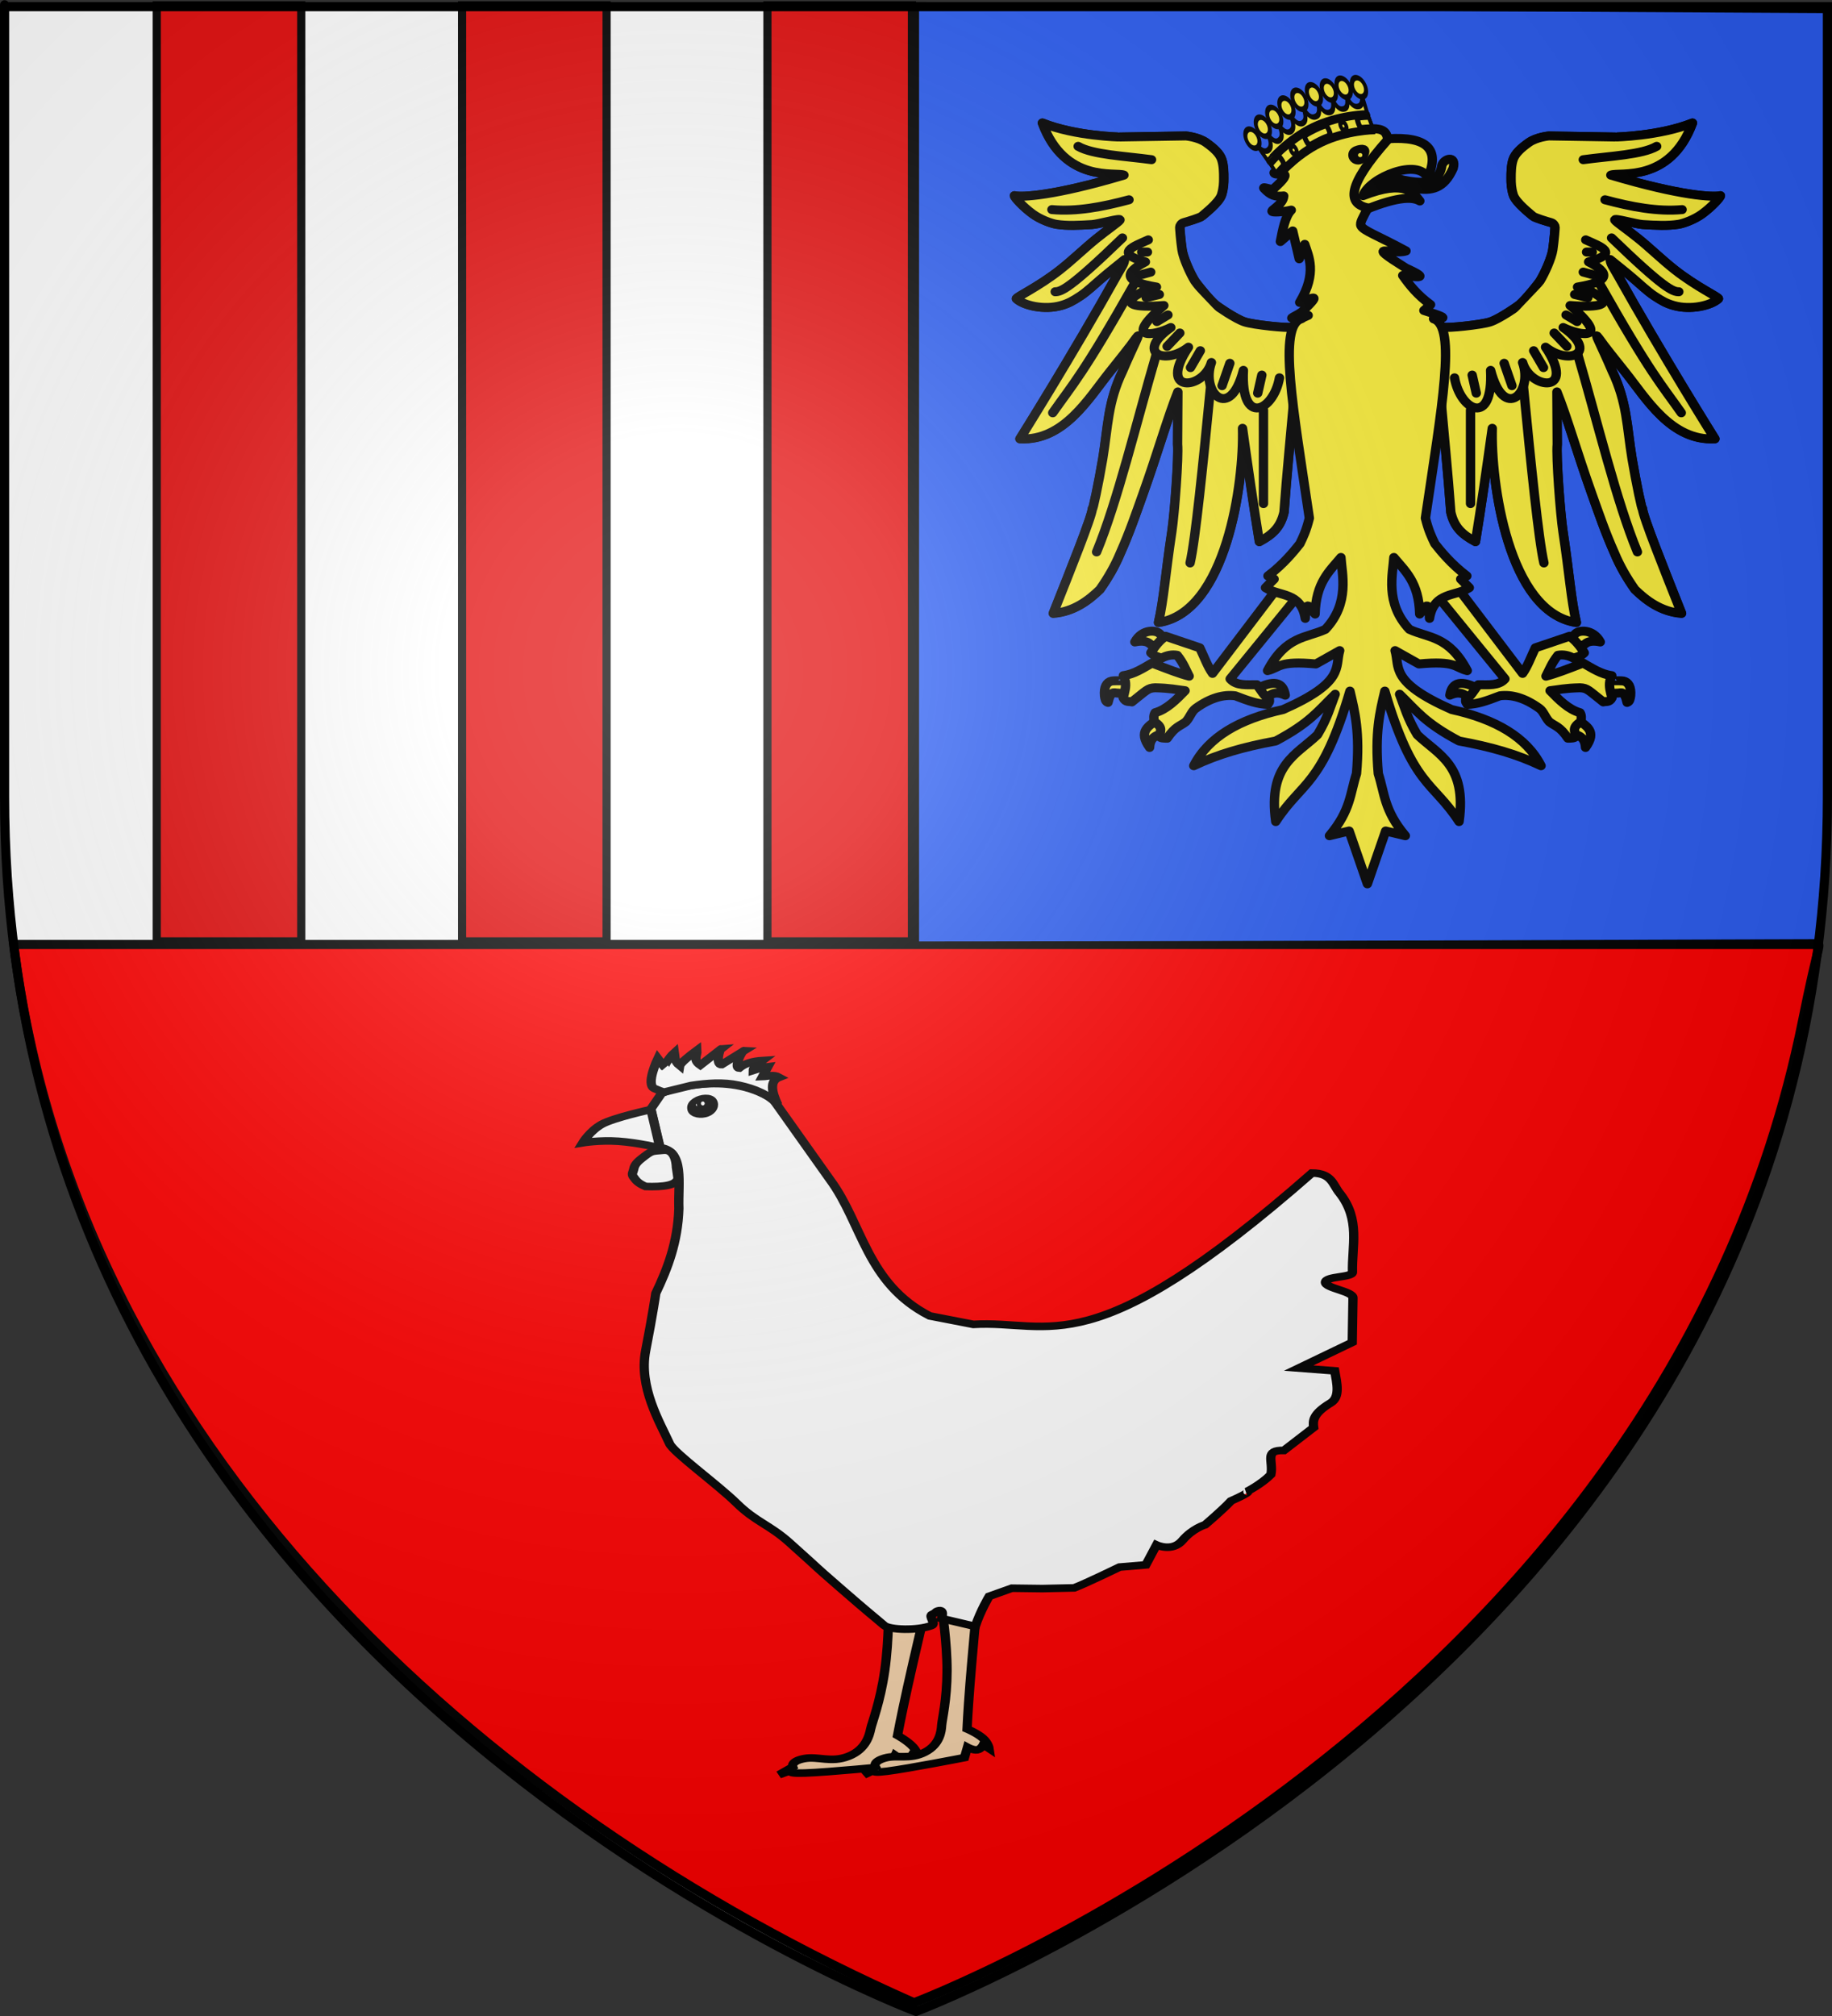 <?xml version="1.0" encoding="UTF-8" standalone="no"?>
<svg
   xmlns:dc="http://purl.org/dc/elements/1.1/"
   xmlns:cc="http://creativecommons.org/ns#"
   xmlns:rdf="http://www.w3.org/1999/02/22-rdf-syntax-ns#"
   xmlns:svg="http://www.w3.org/2000/svg"
   xmlns="http://www.w3.org/2000/svg"
   xmlns:xlink="http://www.w3.org/1999/xlink"
   xmlns:sodipodi="http://sodipodi.sourceforge.net/DTD/sodipodi-0.dtd"
   xmlns:inkscape="http://www.inkscape.org/namespaces/inkscape"
   height="660"
   width="600"
   version="1.0"
   id="svg2"
   sodipodi:version="0.32"
   inkscape:version="0.46"
   sodipodi:docname="Blason Égreville.svg"
   sodipodi:docbase="D:\Mes documents\Renaud-Notre Lapin"
   inkscape:export-filename="/Users/olivier/Desktop/Blason Rouge/Blason_Vide_3D.png"
   inkscape:export-xdpi="144"
   inkscape:export-ydpi="144"
   inkscape:output_extension="org.inkscape.output.svg.inkscape">
  <rect width="100%" height="100%" fill="#333333" stroke="none"/>
  <sodipodi:namedview
     inkscape:window-height="712"
     inkscape:window-width="1024"
     inkscape:pageshadow="2"
     inkscape:pageopacity="0.0"
     guidetolerance="10.0"
     gridtolerance="10.0"
     objecttolerance="10.0"
     borderopacity="1.0"
     bordercolor="#666666"
     pagecolor="#ffffff"
     id="base"
     showgrid="false"
     height="660px"
     inkscape:zoom="0.76818149"
     inkscape:cx="300"
     inkscape:cy="500.61184"
     inkscape:window-x="-4"
     inkscape:window-y="-4"
     inkscape:current-layer="layer3"
     showguides="true"
     inkscape:guide-bbox="true" />
  <desc
     id="desc4">Flag of Canton of Valais (Wallis)</desc>
  <defs
     id="defs6">
    <inkscape:perspective
       sodipodi:type="inkscape:persp3d"
       inkscape:vp_x="0 : 330 : 1"
       inkscape:vp_y="0 : 1000 : 0"
       inkscape:vp_z="600 : 330 : 1"
       inkscape:persp3d-origin="300 : 220 : 1"
       id="perspective35" />
    <linearGradient
       id="linearGradient2893">
      <stop
         style="stop-color:white;stop-opacity:0.314;"
         offset="0"
         id="stop2895" />
      <stop
         id="stop2897"
         offset="0.19"
         style="stop-color:white;stop-opacity:0.251;" />
      <stop
         style="stop-color:#6b6b6b;stop-opacity:0.125;"
         offset="0.6"
         id="stop2901" />
      <stop
         style="stop-color:black;stop-opacity:0.125;"
         offset="1"
         id="stop2899" />
    </linearGradient>
    <linearGradient
       id="linearGradient2885">
      <stop
         id="stop2887"
         offset="0"
         style="stop-color:white;stop-opacity:1;" />
      <stop
         style="stop-color:white;stop-opacity:1;"
         offset="0.229"
         id="stop2891" />
      <stop
         id="stop2889"
         offset="1"
         style="stop-color:black;stop-opacity:1;" />
    </linearGradient>
    <linearGradient
       id="linearGradient2955">
      <stop
         id="stop2867"
         offset="0"
         style="stop-color:#fd0000;stop-opacity:1;" />
      <stop
         style="stop-color:#e77275;stop-opacity:0.659;"
         offset="0.5"
         id="stop2873" />
      <stop
         style="stop-color:black;stop-opacity:0.323;"
         offset="1"
         id="stop2959" />
    </linearGradient>
    <radialGradient
       inkscape:collect="always"
       xlink:href="#linearGradient2955"
       id="radialGradient2961"
       cx="225.524"
       cy="218.901"
       fx="225.524"
       fy="218.901"
       r="300"
       gradientTransform="matrix(-4.167939e-4,2.183,-1.884,-3.599562e-4,615.597,-289.121)"
       gradientUnits="userSpaceOnUse" />
    <polygon
       id="star"
       transform="scale(53,53)"
       points="0,-1 0.588,0.809 -0.951,-0.309 0.951,-0.309 -0.588,0.809 0,-1 " />
    <clipPath
       id="clip">
      <path
         d="M 0,-200 L 0,600 L 300,600 L 300,-200 L 0,-200 z "
         id="path10" />
    </clipPath>
    <radialGradient
       inkscape:collect="always"
       xlink:href="#linearGradient2955"
       id="radialGradient1911"
       gradientUnits="userSpaceOnUse"
       gradientTransform="matrix(-4.167939e-4,2.183,-1.884,-3.599562e-4,615.597,-289.121)"
       cx="225.524"
       cy="218.901"
       fx="225.524"
       fy="218.901"
       r="300" />
    <radialGradient
       inkscape:collect="always"
       xlink:href="#linearGradient2955"
       id="radialGradient2865"
       gradientUnits="userSpaceOnUse"
       gradientTransform="matrix(0,1.749,-1.593,-1.049767e-7,551.788,-191.29)"
       cx="225.524"
       cy="218.901"
       fx="225.524"
       fy="218.901"
       r="300" />
    <radialGradient
       inkscape:collect="always"
       xlink:href="#linearGradient2955"
       id="radialGradient2871"
       gradientUnits="userSpaceOnUse"
       gradientTransform="matrix(0,1.386,-1.323,-5.741131e-8,-158.082,-109.541)"
       cx="225.524"
       cy="218.901"
       fx="225.524"
       fy="218.901"
       r="300" />
    <radialGradient
       inkscape:collect="always"
       xlink:href="#linearGradient2893"
       id="radialGradient3163"
       gradientUnits="userSpaceOnUse"
       gradientTransform="matrix(1.353,0,0,1.349,-77.629,-85.747)"
       cx="221.445"
       cy="226.331"
       fx="221.445"
       fy="226.331"
       r="300" />
    <inkscape:perspective
       id="perspective205"
       inkscape:persp3d-origin="243.16164 : 59.131053 : 1"
       inkscape:vp_z="486.32327 : 88.696579 : 1"
       inkscape:vp_y="0 : 1000 : 0"
       inkscape:vp_x="0 : 88.696579 : 1"
       sodipodi:type="inkscape:persp3d" />
    <inkscape:perspective
       id="perspective204"
       inkscape:persp3d-origin="250 : 186.33333 : 1"
       inkscape:vp_z="500 : 279.5 : 1"
       inkscape:vp_y="0 : 1000 : 0"
       inkscape:vp_x="0 : 279.5 : 1"
       sodipodi:type="inkscape:persp3d" />
    <radialGradient
       r="300"
       fy="226.331"
       fx="221.445"
       cy="226.331"
       cx="221.445"
       gradientTransform="matrix(1.353,0,0,1.349,-77.629,-85.747)"
       gradientUnits="userSpaceOnUse"
       id="radialGradient17261"
       xlink:href="#linearGradient2893"
       inkscape:collect="always" />
    <radialGradient
       r="300"
       fy="218.901"
       fx="225.524"
       cy="218.901"
       cx="225.524"
       gradientTransform="matrix(0,1.386,-1.323,-5.741131e-8,-158.082,-109.541)"
       gradientUnits="userSpaceOnUse"
       id="radialGradient17259"
       xlink:href="#linearGradient2955"
       inkscape:collect="always" />
    <radialGradient
       r="300"
       fy="218.901"
       fx="225.524"
       cy="218.901"
       cx="225.524"
       gradientTransform="matrix(0,1.749,-1.593,-1.049767e-7,551.788,-191.29)"
       gradientUnits="userSpaceOnUse"
       id="radialGradient17257"
       xlink:href="#linearGradient2955"
       inkscape:collect="always" />
    <radialGradient
       r="300"
       fy="218.901"
       fx="225.524"
       cy="218.901"
       cx="225.524"
       gradientTransform="matrix(-4.167939e-4,2.183,-1.884,-3.599562e-4,615.597,-289.121)"
       gradientUnits="userSpaceOnUse"
       id="radialGradient17255"
       xlink:href="#linearGradient2955"
       inkscape:collect="always" />
    <clipPath
       id="clipPath17251">
      <path
         id="path17253"
         d="M 0,-200 L 0,600 L 300,600 L 300,-200 L 0,-200 z " />
    </clipPath>
    <polygon
       points="0,-1 0.588,0.809 -0.951,-0.309 0.951,-0.309 -0.588,0.809 0,-1 "
       transform="scale(53,53)"
       id="polygon17249" />
    <radialGradient
       gradientUnits="userSpaceOnUse"
       gradientTransform="matrix(-4.167939e-4,2.183,-1.884,-3.599562e-4,615.597,-289.121)"
       r="300"
       fy="218.901"
       fx="225.524"
       cy="218.901"
       cx="225.524"
       id="radialGradient17247"
       xlink:href="#linearGradient2955"
       inkscape:collect="always" />
    <linearGradient
       id="linearGradient17239">
      <stop
         style="stop-color:#fd0000;stop-opacity:1;"
         offset="0"
         id="stop17241" />
      <stop
         id="stop17243"
         offset="0.5"
         style="stop-color:#e77275;stop-opacity:0.659;" />
      <stop
         id="stop17245"
         offset="1"
         style="stop-color:black;stop-opacity:0.323;" />
    </linearGradient>
    <linearGradient
       id="linearGradient17231">
      <stop
         style="stop-color:white;stop-opacity:1;"
         offset="0"
         id="stop17233" />
      <stop
         id="stop17235"
         offset="0.229"
         style="stop-color:white;stop-opacity:1;" />
      <stop
         style="stop-color:black;stop-opacity:1;"
         offset="1"
         id="stop17237" />
    </linearGradient>
    <linearGradient
       id="linearGradient17221">
      <stop
         id="stop17223"
         offset="0"
         style="stop-color:white;stop-opacity:0.314;" />
      <stop
         style="stop-color:white;stop-opacity:0.251;"
         offset="0.19"
         id="stop17225" />
      <stop
         id="stop17227"
         offset="0.6"
         style="stop-color:#6b6b6b;stop-opacity:0.125;" />
      <stop
         id="stop17229"
         offset="1"
         style="stop-color:black;stop-opacity:0.125;" />
    </linearGradient>
    <inkscape:perspective
       id="perspective90"
       inkscape:persp3d-origin="300 : 220 : 1"
       inkscape:vp_z="600 : 330 : 1"
       inkscape:vp_y="0 : 1000 : 0"
       inkscape:vp_x="0 : 330 : 1"
       sodipodi:type="inkscape:persp3d" />
    <inkscape:perspective
       id="perspective30"
       inkscape:persp3d-origin="526.18109 : 248.03149 : 1"
       inkscape:vp_z="1052.3622 : 372.04724 : 1"
       inkscape:vp_y="0 : 1000 : 0"
       inkscape:vp_x="0 : 372.04724 : 1"
       sodipodi:type="inkscape:persp3d" />
    <inkscape:perspective
       id="perspective2765"
       inkscape:persp3d-origin="372.04724 : 350.78739 : 1"
       inkscape:vp_z="744.09448 : 526.18109 : 1"
       inkscape:vp_y="0 : 1000 : 0"
       inkscape:vp_x="0 : 526.18109 : 1"
       sodipodi:type="inkscape:persp3d" />
  </defs>
  <g
     inkscape:groupmode="layer"
     id="layer3"
     inkscape:label="Fond écu"
     style="display:inline">
    <path
       id="path2855"
       style="fill:#ffffff;fill-opacity:1;fill-rule:evenodd;stroke:none;stroke-width:1px;stroke-linecap:butt;stroke-linejoin:miter;stroke-opacity:1"
       d="M 300,658.5 C 300,658.5 598.5,546.18 598.5,260.728 C 598.5,-24.723 598.5,2.176 598.5,2.176 L 1.5,2.176 L 1.5,260.728 C 1.5,546.18 300,658.5 300,658.5 z"
       sodipodi:nodetypes="cccccc" />
    <path
       id="path11795"
       style="fill:#ff0000;fill-opacity:1;fill-rule:evenodd;stroke:#000000;stroke-width:3;stroke-linecap:butt;stroke-linejoin:miter;stroke-miterlimit:4;stroke-dasharray:none;stroke-opacity:1;display:inline"
       d="M 299.35,655.665 C 299.35,655.665 544.126,563.56 590.364,334.193 C 595.187,310.27 596.447,309.206 595.324,309.206 L 4.498,309.206 C 24.538,471.735 156.308,592.498 299.35,655.665 z"
       sodipodi:nodetypes="csccc" />
    <g
       id="Layer_x0020_1"
       transform="translate(-123.765,-47.355)">
      <g
         id="g3971"
         transform="matrix(-1,0,0,1,94.988,-55.976)">
        <g
           id="g23099"
           transform="matrix(0.83,-0.107,9.8584212e-2,0.903,-356.325,-13.032)" />
      </g>
    </g>
    <path
       sodipodi:nodetypes="cccccc"
       d="M 300,309.206 C 300,33.813 300,331.808 300,1.695 L 598.5,3.283 L 598.5,261.834 C 598.5,277.926 597.551,293.466 595.761,308.468 C 404.375,309.206 300,309.206 300,309.206 z"
       style="fill:#2b5df2;fill-opacity:1;fill-rule:evenodd;stroke:#000000;stroke-width:2;stroke-linecap:butt;stroke-linejoin:miter;stroke-miterlimit:4;stroke-dasharray:none;stroke-opacity:1;display:inline"
       id="path4935" />
    <g
       id="g18323"
       transform="matrix(-1,0,0,1,895.621,-7.811)">
      <g
         style="stroke:#000000;stroke-width:6.738;stroke-miterlimit:4;stroke-dasharray:none;stroke-opacity:1"
         transform="matrix(0.455,0,0,0.436,311.284,29.811)"
         id="g17263">
        <g
           id="g17265"
           inkscape:label="Fond écu"
           style="stroke:#000000;stroke-width:6.738;stroke-miterlimit:4;stroke-dasharray:none;stroke-opacity:1;display:inline">
          <g
             id="g14919"
             transform="translate(0,-2)"
             style="fill:#fcef3c;stroke:#000000;stroke-width:6.738;stroke-miterlimit:4;stroke-dasharray:none;stroke-opacity:1">
            <g
               transform="matrix(0.413,0,0,0.413,152.274,105.885)"
               id="g5442"
               style="fill:#fcef3c;stroke:#000000;stroke-width:16.308;stroke-miterlimit:4;stroke-dasharray:none;stroke-opacity:1">
              <path
                 id="path2764"
                 style="fill:#fcef3c;fill-opacity:1;fill-rule:nonzero;stroke:#000000;stroke-width:16.308;stroke-linecap:butt;stroke-linejoin:round;marker:none;marker-start:none;marker-mid:none;marker-end:none;stroke-miterlimit:4;stroke-dasharray:none;stroke-dashoffset:0;stroke-opacity:1;visibility:visible;display:inline;overflow:visible"
                 d="M 233.939,227.532 L 224.343,220.966 C 219.797,223.239 159.188,216.925 143.278,211.37 C 127.368,205.814 95.713,182.999 92.518,180.055 C 79.697,168.244 58.899,140.525 56.885,137.123 C 48.869,123.588 36.605,95.411 34.495,80.007 C 32.377,64.54 30.228,39.618 30.733,38.356 C 31.238,37.093 32.625,32.504 37.465,31.057 C 42.909,29.43 66.233,22.38 69.494,19.004 C 72.102,16.304 99.344,-5.198 103.507,-19.728 C 107.073,-32.173 107.208,-40.916 107.208,-50.007 C 107.208,-59.099 107.165,-72.952 103.63,-83.812 C 100.094,-94.671 90.036,-104.346 76.399,-114.448 C 62.762,-124.549 41.253,-126.526 41.253,-126.526 L -74.201,-124.567 C -74.318,-124.544 -150.84,-126.012 -208.803,-150.099 C -169.783,-39.966 -80.627,-61.629 -66.581,-55.311 C -188.695,-17.366 -245.587,-14.683 -257.5,-17.935 C -257.314,-14.617 -242.587,2.315 -225.742,15.166 C -212.116,25.561 -193.235,32.637 -184.264,34.088 C -165.452,37.131 -144.752,35.976 -122.413,34.547 C -109.915,33.747 -70.389,21.524 -73.652,26.512 C -76.213,30.425 -93.772,42.635 -115.258,60.705 C -134.135,76.581 -156.009,98.712 -177.587,116.458 C -216.178,148.196 -256.217,167.28 -253.964,169.448 C -241.226,181.709 -205.794,190.426 -176.375,181.76 C -163.746,178.04 -155.885,173.576 -142.087,164.039 C -131.424,156.67 -116.59,142.323 -107.795,134.386 C -91.104,119.322 -75.424,106.858 -65.571,98.233 C -65.602,105.009 -70.82,112.274 -77.188,123.991 C -156.99,272.989 -247.904,424.007 -247.904,424.007 C -171.49,428.22 -128.32,350.517 -91.57,302.619 C -44.795,241.657 -55.478,254.415 -45.368,240.664 C -35.258,226.913 -47.784,249.343 -69.107,301.273 C -94.936,357.625 -94.273,400.799 -103.56,460.133 C -110.721,504.413 -121.358,556.917 -121.634,550.781 C -122.633,565.563 -159.303,660.959 -189.82,741.195 C -153.763,738.288 -127.885,717.343 -108.502,697.758 C -94.108,676.437 -82.157,654.764 -73.147,632.098 C -56.727,593.861 -44.836,557.255 -32.868,522.291 C -7.793,449.04 9.71,384.384 27.363,338.649 L 26.802,433.751 C 28.93,456.471 21.46,560.497 16.832,592.335 C 5.579,669.75 2.861,715.707 -6.477,757.862 C 112.195,739.399 142.733,502.353 139.995,404.814 C 149.76,477.766 159.525,548.614 169.289,610.885 C 193.006,597.647 206.402,584.027 212.221,557.347 C 217.44,483.571 223.669,420.134 228.888,357.842 L 277.881,262.887 L 233.939,227.532 z" />
              <path
                 id="path5440"
                 style="fill:#fcef3c;fill-opacity:1;fill-rule:nonzero;stroke:#000000;stroke-width:16.308;stroke-linecap:butt;stroke-linejoin:round;marker:none;marker-start:none;marker-mid:none;marker-end:none;stroke-miterlimit:4;stroke-dasharray:none;stroke-dashoffset:0;stroke-opacity:1;visibility:visible;display:inline;overflow:visible"
                 d="M 481.132,227.532 L 490.729,220.966 C 495.274,223.239 555.883,216.925 571.793,211.37 C 587.703,205.814 619.358,182.999 622.553,180.055 C 635.375,168.244 656.173,140.525 658.187,137.123 C 666.202,123.588 678.466,95.411 680.576,80.007 C 682.694,64.54 684.844,39.618 684.339,38.356 C 683.834,37.093 682.446,32.504 677.607,31.057 C 672.163,29.43 648.838,22.38 645.578,19.004 C 642.969,16.304 615.728,-5.198 611.564,-19.728 C 607.999,-32.173 607.863,-40.916 607.863,-50.007 C 607.863,-59.099 607.906,-72.952 611.442,-83.812 C 614.977,-94.671 625.035,-104.346 638.673,-114.448 C 652.31,-124.549 673.819,-126.526 673.819,-126.526 L 789.272,-124.567 C 789.389,-124.544 865.911,-126.012 923.875,-150.099 C 884.854,-39.966 795.698,-61.629 781.652,-55.311 C 903.766,-17.366 960.659,-14.683 972.571,-17.935 C 972.385,-14.617 957.658,2.315 940.814,15.166 C 927.188,25.561 908.306,32.637 899.335,34.088 C 880.523,37.131 859.823,35.976 837.484,34.547 C 824.986,33.747 785.46,21.524 788.724,26.512 C 791.284,30.425 808.843,42.635 830.329,60.705 C 849.207,76.581 871.081,98.712 892.658,116.458 C 931.25,148.196 971.288,167.28 969.036,169.448 C 956.298,181.709 920.866,190.426 891.446,181.76 C 878.817,178.04 870.957,173.576 857.158,164.039 C 846.495,156.67 831.661,142.323 822.866,134.386 C 806.175,119.322 790.495,106.858 780.642,98.233 C 780.674,105.009 785.891,112.274 792.259,123.991 C 872.061,272.989 962.975,424.007 962.975,424.007 C 886.561,428.22 843.391,350.517 806.641,302.619 C 759.867,241.657 770.55,254.415 760.439,240.664 C 750.329,226.913 762.856,249.343 784.178,301.273 C 810.007,357.625 809.345,400.799 818.632,460.133 C 825.792,504.413 836.429,556.917 836.706,550.781 C 837.704,565.563 874.374,660.959 904.891,741.195 C 868.834,738.288 842.957,717.343 823.574,697.758 C 809.179,676.437 797.229,654.764 788.218,632.098 C 771.798,593.861 759.908,557.255 747.939,522.291 C 722.864,449.04 705.362,384.384 687.708,338.649 L 688.269,433.751 C 686.142,456.471 693.611,560.497 698.239,592.335 C 709.493,669.75 712.21,715.707 721.548,757.862 C 602.876,739.399 572.338,502.353 575.076,404.814 C 565.311,477.766 555.547,548.614 545.782,610.885 C 522.065,597.647 508.669,584.027 502.85,557.347 C 497.631,483.571 491.402,420.134 486.183,357.842 L 437.19,262.887 L 481.132,227.532 z" />
            </g>
            <g
               transform="matrix(0.413,0,0,0.413,152.274,105.885)"
               id="g12543"
               style="fill:#fcef3c;fill-opacity:1;stroke:#000000;stroke-width:16.308;stroke-linecap:round;stroke-linejoin:round;stroke-miterlimit:4;stroke-dasharray:none;stroke-opacity:1">
              <path
                 id="path6333"
                 style="opacity:1;fill:#fcef3c;fill-opacity:1;fill-rule:nonzero;stroke:#000000;stroke-width:16.308;stroke-linecap:round;stroke-linejoin:round;marker:none;marker-start:none;marker-mid:none;marker-end:none;stroke-miterlimit:4;stroke-dasharray:none;stroke-dashoffset:0;stroke-opacity:1;visibility:visible;display:inline;overflow:visible"
                 d="M -54.394,887.559 C -54.3,886.984 -53.496,863.979 -53.511,864.178 C -53.525,864.377 -83.426,863.387 -88.58,864.488 C -97.384,866.37 -102.415,875.394 -101.015,891.243 C -100.21,896.499 -99.675,902.025 -94.954,903.365 C -90.172,881.355 -84.363,886.272 -79.29,886.349 C -73.159,886.443 -54.488,888.135 -54.394,887.559 z" />
              <path
                 id="path8112"
                 style="opacity:1;fill:#fcef3c;fill-opacity:1;fill-rule:nonzero;stroke:#000000;stroke-width:16.308;stroke-linecap:round;stroke-linejoin:round;marker:none;marker-start:none;marker-mid:none;marker-end:none;stroke-miterlimit:4;stroke-dasharray:none;stroke-dashoffset:0;stroke-opacity:1;visibility:visible;display:inline;overflow:visible"
                 d="M 10,792.005 L -5.714,807.719 L -21.786,797.005 C -27.043,791.938 -36.203,790.722 -48.214,793.434 C -35.924,769.584 -10.156,770.846 -3.929,779.505 L 10,792.005 z" />
              <path
                 id="path9884"
                 style="opacity:1;fill:#fcef3c;fill-opacity:1;fill-rule:nonzero;stroke:#000000;stroke-width:16.308;stroke-linecap:round;stroke-linejoin:round;marker:none;marker-start:none;marker-mid:none;marker-end:none;stroke-miterlimit:4;stroke-dasharray:none;stroke-dashoffset:0;stroke-opacity:1;visibility:visible;display:inline;overflow:visible"
                 d="M 5.714,959.148 C 18.718,955.994 10.534,920.592 -6.786,933.434 C -24.106,946.275 -43.12,955.381 -22.5,985.219 C -21.457,963.665 -7.289,962.302 5.714,959.148 z" />
              <path
                 id="path11656"
                 style="opacity:1;fill:#fcef3c;fill-opacity:1;fill-rule:nonzero;stroke:#000000;stroke-width:16.308;stroke-linecap:round;stroke-linejoin:round;marker:none;marker-start:none;marker-mid:none;marker-end:none;stroke-miterlimit:4;stroke-dasharray:none;stroke-dashoffset:0;stroke-opacity:1;visibility:visible;display:inline;overflow:visible"
                 d="M 162.857,879.505 C 193.264,862.045 210.188,865.774 213.929,890.219 C 197.768,882.443 187.252,887.208 179.643,898.434" />
            </g>
            <path
               id="path5446"
               style="fill:#fcef3c;fill-opacity:1;fill-rule:nonzero;stroke:#000000;stroke-width:6.738;stroke-linecap:round;stroke-linejoin:round;marker:none;marker-start:none;marker-mid:none;marker-end:none;stroke-miterlimit:4;stroke-dasharray:none;stroke-dashoffset:0;stroke-opacity:1;visibility:visible;display:inline;overflow:visible"
               d="M 253.798,393.725 L 239.632,386.642 L 188.28,457.177 C 184.781,452.13 182.134,444.527 179.131,437.994 L 154.513,429.313 C 150.769,431.888 147.084,436.326 143.888,441.708 C 146.128,444.106 148.9,444.902 151.684,445.667 C 155.422,443.633 159.16,442.853 162.899,443.601 C 167.471,449.675 168.905,454.179 171.457,459.243 C 164.53,457.432 155.97,453.936 144.738,449.432 C 138.546,453.083 131.835,457.816 124.079,458.861 C 124.765,460.23 125.198,461.568 125.441,462.881 C 126.249,467.242 124.967,471.343 123.942,475.475 C 125.703,479.21 128.403,477.921 130.211,478.599 C 140.861,469.905 141.497,468.188 147.033,467.974 C 158.157,468.263 161.871,469.375 168.506,470.163 C 162.4,476.747 155.329,484.25 146.962,486.69 C 145.776,488.623 145.902,490.993 146.372,493.478 C 153.486,498.232 150.228,500.939 150.086,504.657 C 150.9,505.753 153.239,505.834 155.693,505.837 C 161.488,496.853 164.796,496.984 169.096,493.478 C 172.158,490.023 173.085,485.767 176.195,483.433 C 186.761,475.501 196.149,472.867 204.634,473.999 C 214.851,478.117 220.819,480.21 228.122,480.492 C 228.37,479.021 229.804,479.505 229.043,476.014 C 226.092,475.557 223.14,469.691 220.189,465.685 C 213.08,465.631 205.426,466.668 200.97,461.309 L 253.798,393.725 z" />
            <g
               transform="matrix(-0.413,0,0,0.413,447.476,105.885)"
               id="g12559"
               style="fill:#fcef3c;fill-opacity:1;stroke:#000000;stroke-width:16.308;stroke-linecap:round;stroke-linejoin:round;stroke-miterlimit:4;stroke-dasharray:none;stroke-opacity:1">
              <path
                 id="path12561"
                 style="opacity:1;fill:#fcef3c;fill-opacity:1;fill-rule:nonzero;stroke:#000000;stroke-width:16.308;stroke-linecap:round;stroke-linejoin:round;marker:none;marker-start:none;marker-mid:none;marker-end:none;stroke-miterlimit:4;stroke-dasharray:none;stroke-dashoffset:0;stroke-opacity:1;visibility:visible;display:inline;overflow:visible"
                 d="M -54.394,887.559 C -54.3,886.984 -53.496,863.979 -53.511,864.178 C -53.525,864.377 -83.426,863.387 -88.58,864.488 C -97.384,866.37 -102.415,875.394 -101.015,891.243 C -100.21,896.499 -99.675,902.025 -94.954,903.365 C -90.172,881.355 -84.363,886.272 -79.29,886.349 C -73.159,886.443 -54.488,888.135 -54.394,887.559 z" />
              <path
                 id="path12563"
                 style="opacity:1;fill:#fcef3c;fill-opacity:1;fill-rule:nonzero;stroke:#000000;stroke-width:16.308;stroke-linecap:round;stroke-linejoin:round;marker:none;marker-start:none;marker-mid:none;marker-end:none;stroke-miterlimit:4;stroke-dasharray:none;stroke-dashoffset:0;stroke-opacity:1;visibility:visible;display:inline;overflow:visible"
                 d="M 10,792.005 L -5.714,807.719 L -21.786,797.005 C -27.043,791.938 -36.203,790.722 -48.214,793.434 C -35.924,769.584 -10.156,770.846 -3.929,779.505 L 10,792.005 z" />
              <path
                 id="path12565"
                 style="opacity:1;fill:#fcef3c;fill-opacity:1;fill-rule:nonzero;stroke:#000000;stroke-width:16.308;stroke-linecap:round;stroke-linejoin:round;marker:none;marker-start:none;marker-mid:none;marker-end:none;stroke-miterlimit:4;stroke-dasharray:none;stroke-dashoffset:0;stroke-opacity:1;visibility:visible;display:inline;overflow:visible"
                 d="M 5.714,959.148 C 18.718,955.994 10.534,920.592 -6.786,933.434 C -24.106,946.275 -43.12,955.381 -22.5,985.219 C -21.457,963.665 -7.289,962.302 5.714,959.148 z" />
              <path
                 id="path12567"
                 style="opacity:1;fill:#fcef3c;fill-opacity:1;fill-rule:nonzero;stroke:#000000;stroke-width:16.308;stroke-linecap:round;stroke-linejoin:round;marker:none;marker-start:none;marker-mid:none;marker-end:none;stroke-miterlimit:4;stroke-dasharray:none;stroke-dashoffset:0;stroke-opacity:1;visibility:visible;display:inline;overflow:visible"
                 d="M 162.857,879.505 C 193.264,862.045 210.188,865.774 213.929,890.219 C 197.768,882.443 187.252,887.208 179.643,898.434" />
            </g>
            <path
               id="path12569"
               style="fill:#fcef3c;fill-opacity:1;fill-rule:nonzero;stroke:#000000;stroke-width:6.738;stroke-linecap:round;stroke-linejoin:round;marker:none;marker-start:none;marker-mid:none;marker-end:none;stroke-miterlimit:4;stroke-dasharray:none;stroke-dashoffset:0;stroke-opacity:1;visibility:visible;display:inline;overflow:visible"
               d="M 345.952,393.725 L 360.118,386.642 L 411.47,457.177 C 414.969,452.13 417.616,444.527 420.619,437.994 L 445.237,429.313 C 448.981,431.888 452.666,436.326 455.862,441.708 C 453.622,444.106 450.849,444.902 448.066,445.667 C 444.328,443.633 440.589,442.853 436.851,443.601 C 432.279,449.675 430.845,454.179 428.293,459.243 C 435.22,457.432 443.78,453.936 455.012,449.432 C 461.204,453.083 467.915,457.816 475.671,458.861 C 474.985,460.23 474.552,461.568 474.309,462.881 C 473.501,467.242 474.783,471.343 475.808,475.475 C 474.047,479.21 471.347,477.921 469.539,478.599 C 458.889,469.905 458.253,468.188 452.716,467.974 C 441.593,468.263 437.879,469.375 431.244,470.163 C 437.35,476.747 444.421,484.25 452.788,486.69 C 453.974,488.623 453.848,490.993 453.378,493.478 C 446.264,498.232 449.522,500.939 449.664,504.657 C 448.85,505.753 446.511,505.834 444.057,505.837 C 438.262,496.853 434.954,496.984 430.654,493.478 C 427.592,490.023 426.665,485.767 423.555,483.433 C 412.989,475.501 403.601,472.867 395.116,473.999 C 384.899,478.117 378.931,480.21 371.628,480.492 C 371.38,479.021 369.946,479.505 370.707,476.014 C 373.658,475.557 376.61,469.691 379.561,465.685 C 386.67,465.631 394.324,466.668 398.78,461.309 L 345.952,393.725 z" />
            <path
               d="M 351.067,199.897 L 355.032,197.184 C 356.91,198.123 381.953,195.514 388.526,193.219 C 395.1,190.923 408.179,181.497 409.499,180.28 C 414.797,175.4 423.39,163.947 424.222,162.542 C 427.534,156.949 432.601,145.307 433.473,138.942 C 434.348,132.552 435.236,122.255 435.028,121.733 C 434.819,121.212 434.246,119.315 432.246,118.718 C 429.997,118.046 420.36,115.133 419.013,113.738 C 417.935,112.622 406.679,103.738 404.959,97.734 C 403.486,92.592 403.43,88.98 403.43,85.224 C 403.43,81.467 403.448,75.743 404.908,71.256 C 406.369,66.77 410.525,62.772 416.159,58.598 C 421.794,54.424 430.681,53.608 430.681,53.608 L 478.384,54.417 C 478.432,54.427 510.049,53.82 533.999,43.868 C 517.876,89.373 481.039,80.422 475.236,83.032 C 525.69,98.71 549.197,99.819 554.119,98.475 C 554.042,99.846 547.957,106.842 540.998,112.152 C 535.368,116.447 527.566,119.37 523.86,119.97 C 516.087,121.227 507.534,120.75 498.304,120.16 C 493.14,119.829 476.809,114.779 478.157,116.84 C 479.215,118.457 486.47,123.501 495.348,130.968 C 503.148,137.527 512.185,146.671 521.101,154.003 C 537.046,167.117 553.589,175.002 552.658,175.898 C 547.395,180.964 532.755,184.565 520.6,180.985 C 515.382,179.448 512.134,177.603 506.433,173.663 C 502.027,170.618 495.898,164.69 492.264,161.411 C 485.368,155.187 478.889,150.037 474.818,146.473 C 474.831,149.273 476.987,152.274 479.618,157.116 C 512.59,218.679 550.154,281.076 550.154,281.076 C 518.582,282.817 500.745,250.711 485.56,230.921 C 466.234,205.733 470.648,211.004 466.471,205.323 C 462.293,199.641 467.469,208.908 476.279,230.365 C 486.951,253.648 486.677,271.487 490.515,296.002 C 493.473,314.298 497.868,335.991 497.982,333.456 C 498.395,339.564 513.546,378.979 526.155,412.131 C 511.257,410.93 500.565,402.276 492.557,394.184 C 486.609,385.374 481.671,376.42 477.949,367.054 C 471.164,351.256 466.251,336.131 461.306,321.684 C 450.946,291.419 443.714,264.704 436.42,245.808 L 436.652,285.102 C 435.773,294.489 438.859,337.47 440.771,350.625 C 445.421,382.611 446.544,401.6 450.402,419.017 C 401.369,411.389 388.752,313.447 389.883,273.146 C 385.848,303.288 381.814,332.561 377.779,358.29 C 367.98,352.82 362.445,347.193 360.041,336.169 C 357.884,305.686 355.311,279.476 353.154,253.738 L 332.912,214.505 L 351.067,199.897 z"
               style="fill:#fcef3c;fill-opacity:1;fill-rule:nonzero;stroke:#000000;stroke-width:6.738;stroke-linecap:butt;stroke-linejoin:round;marker:none;marker-start:none;marker-mid:none;marker-end:none;stroke-miterlimit:4;stroke-dasharray:none;stroke-dashoffset:0;stroke-opacity:1;visibility:visible;display:inline;overflow:visible"
               id="path14349" />
            <path
               d="M 248.933,199.897 L 244.968,197.184 C 243.089,198.123 218.047,195.514 211.473,193.219 C 204.9,190.923 191.821,181.497 190.5,180.28 C 185.203,175.4 176.61,163.947 175.778,162.542 C 172.466,156.949 167.399,145.307 166.527,138.942 C 165.652,132.552 164.764,122.255 164.972,121.733 C 165.181,121.212 165.754,119.315 167.754,118.718 C 170.003,118.046 179.64,115.133 180.987,113.738 C 182.065,112.622 193.321,103.738 195.041,97.734 C 196.514,92.592 196.57,88.98 196.57,85.224 C 196.57,81.467 196.552,75.743 195.092,71.256 C 193.631,66.77 189.475,62.772 183.84,58.598 C 178.206,54.424 169.319,53.608 169.319,53.608 L 121.616,54.417 C 121.568,54.427 89.95,53.82 66.001,43.868 C 82.124,89.373 118.961,80.422 124.764,83.032 C 74.31,98.71 50.803,99.819 45.881,98.475 C 45.958,99.846 52.043,106.842 59.002,112.152 C 64.632,116.447 72.434,119.37 76.14,119.97 C 83.913,121.227 92.466,120.75 101.696,120.16 C 106.86,119.829 123.191,114.779 121.843,116.84 C 120.785,118.457 113.53,123.501 104.652,130.968 C 96.852,137.527 87.815,146.671 78.899,154.003 C 62.954,167.117 46.411,175.002 47.342,175.898 C 52.605,180.964 67.244,184.565 79.4,180.985 C 84.618,179.448 87.866,177.603 93.567,173.663 C 97.973,170.618 104.102,164.69 107.736,161.411 C 114.632,155.187 121.111,150.037 125.182,146.473 C 125.169,149.273 123.013,152.274 120.382,157.116 C 87.409,218.679 49.846,281.076 49.846,281.076 C 81.418,282.817 99.255,250.711 114.44,230.921 C 133.766,205.733 129.352,211.004 133.529,205.323 C 137.706,199.641 132.531,208.908 123.721,230.365 C 113.049,253.648 113.323,271.487 109.485,296.002 C 106.527,314.298 102.132,335.991 102.017,333.456 C 101.605,339.564 86.454,378.979 73.845,412.131 C 88.743,410.93 99.435,402.276 107.443,394.184 C 113.391,385.374 118.328,376.42 122.051,367.054 C 128.836,351.256 133.749,336.131 138.694,321.684 C 149.054,291.419 156.286,264.704 163.58,245.808 L 163.348,285.102 C 164.227,294.489 161.141,337.47 159.229,350.625 C 154.579,382.611 153.456,401.6 149.598,419.017 C 198.631,411.389 211.248,313.447 210.117,273.146 C 214.152,303.288 218.186,332.561 222.221,358.29 C 232.02,352.82 237.555,347.193 239.959,336.169 C 242.116,305.686 244.689,279.476 246.846,253.738 L 267.088,214.505 L 248.933,199.897 z"
               style="fill:#fcef3c;fill-opacity:1;fill-rule:nonzero;stroke:#000000;stroke-width:6.738;stroke-linecap:butt;stroke-linejoin:round;marker:none;marker-start:none;marker-mid:none;marker-end:none;stroke-miterlimit:4;stroke-dasharray:none;stroke-dashoffset:0;stroke-opacity:1;visibility:visible;display:inline;overflow:visible"
               id="path14351" />
            <path
               d="M 73.475,108.927 C 91.05,110.608 109.821,106.904 128.959,101.549"
               style="fill:#fcef3c;fill-opacity:1;fill-rule:nonzero;stroke:#000000;stroke-width:6.738;stroke-linecap:round;stroke-linejoin:round;marker:none;marker-start:none;marker-mid:none;marker-end:none;stroke-miterlimit:4;stroke-dasharray:none;stroke-dashoffset:0;stroke-opacity:1;visibility:visible;display:inline;overflow:visible"
               id="path23256" />
            <path
               d="M 124.237,130.177 C 86.696,168.049 80.142,170.609 75.836,170.609"
               style="fill:#fcef3c;fill-opacity:1;fill-rule:nonzero;stroke:#000000;stroke-width:6.738;stroke-linecap:round;stroke-linejoin:round;marker:none;marker-start:none;marker-mid:none;marker-end:none;stroke-miterlimit:4;stroke-dasharray:none;stroke-dashoffset:0;stroke-opacity:1;visibility:visible;display:inline;overflow:visible"
               id="path23258" />
            <path
               d="M 74.066,261.508 C 88.244,240.393 95.9,232.742 133.091,164.116"
               style="fill:#fcef3c;fill-opacity:1;fill-rule:nonzero;stroke:#000000;stroke-width:6.738;stroke-linecap:round;stroke-linejoin:round;marker:none;marker-start:none;marker-mid:none;marker-end:none;stroke-miterlimit:4;stroke-dasharray:none;stroke-dashoffset:0;stroke-opacity:1;visibility:visible;display:inline;overflow:visible"
               id="path23260" />
            <path
               d="M 105.644,365.983 C 120.649,328.312 134.426,268.123 148.733,217.18"
               style="fill:#fcef3c;fill-opacity:1;fill-rule:nonzero;stroke:#000000;stroke-width:6.738;stroke-linecap:round;stroke-linejoin:round;marker:none;marker-start:none;marker-mid:none;marker-end:none;stroke-miterlimit:4;stroke-dasharray:none;stroke-dashoffset:0;stroke-opacity:1;visibility:visible;display:inline;overflow:visible"
               id="path23262" />
            <path
               d="M 172.933,374.247 C 176.797,356.936 182.301,299.499 187.689,241.794"
               style="fill:#fcef3c;fill-opacity:1;fill-rule:nonzero;stroke:#000000;stroke-width:6.738;stroke-linecap:round;stroke-linejoin:round;marker:none;marker-start:none;marker-mid:none;marker-end:none;stroke-miterlimit:4;stroke-dasharray:none;stroke-dashoffset:0;stroke-opacity:1;visibility:visible;display:inline;overflow:visible"
               id="path23264" />
            <path
               d="M 225.761,329.682 L 225.761,259.442"
               style="fill:#fcef3c;fill-opacity:1;fill-rule:nonzero;stroke:#000000;stroke-width:6.738;stroke-linecap:round;stroke-linejoin:round;marker:none;marker-start:none;marker-mid:none;marker-end:none;stroke-miterlimit:4;stroke-dasharray:none;stroke-dashoffset:0;stroke-opacity:1;visibility:visible;display:inline;overflow:visible"
               id="path23266" />
            <path
               d="M 142.83,131.652 C 132.139,136.707 118.024,141.605 140.764,148.179 C 125.873,156.23 124.366,162.942 148.733,167.067 C 144.725,166.261 106.077,184.742 154.045,180.938 C 124.654,206.896 145.789,204.265 159.062,197.466 C 133.409,216.319 154.508,226.332 171.753,212.222 C 149.114,247.526 182.524,244.337 188.28,223.732 C 180.471,246.196 201.617,268.56 211.3,229.634 C 209.285,272.492 233.146,260.039 237.271,235.242"
               style="fill:#fcef3c;fill-opacity:1;fill-rule:nonzero;stroke:#000000;stroke-width:6.738;stroke-linecap:round;stroke-linejoin:round;marker:none;marker-start:none;marker-mid:none;marker-end:none;stroke-miterlimit:4;stroke-dasharray:none;stroke-dashoffset:0;stroke-opacity:1;visibility:visible;display:inline;overflow:visible"
               id="path25925" />
            <path
               d="M 142.24,140.801 L 138.108,140.801"
               style="fill:#fcef3c;fill-opacity:1;fill-rule:nonzero;stroke:#000000;stroke-width:6.738;stroke-linecap:round;stroke-linejoin:round;marker:none;marker-start:none;marker-mid:none;marker-end:none;stroke-miterlimit:4;stroke-dasharray:none;stroke-dashoffset:0;stroke-opacity:1;visibility:visible;display:inline;overflow:visible"
               id="path25927" />
            <path
               d="M 144.601,155.853 L 136.337,158.214"
               style="fill:#fcef3c;fill-opacity:1;fill-rule:nonzero;stroke:#000000;stroke-width:6.738;stroke-linecap:round;stroke-linejoin:round;marker:none;marker-start:none;marker-mid:none;marker-end:none;stroke-miterlimit:4;stroke-dasharray:none;stroke-dashoffset:0;stroke-opacity:1;visibility:visible;display:inline;overflow:visible"
               id="path25929" />
            <path
               d="M 150.799,172.675 L 141.354,175.036"
               style="fill:#fcef3c;fill-opacity:1;fill-rule:nonzero;stroke:#000000;stroke-width:6.738;stroke-linecap:round;stroke-linejoin:round;marker:none;marker-start:none;marker-mid:none;marker-end:none;stroke-miterlimit:4;stroke-dasharray:none;stroke-dashoffset:0;stroke-opacity:1;visibility:visible;display:inline;overflow:visible"
               id="path25931" />
            <path
               d="M 156.996,188.021 L 149.028,193.039"
               style="fill:#fcef3c;fill-opacity:1;fill-rule:nonzero;stroke:#000000;stroke-width:6.738;stroke-linecap:round;stroke-linejoin:round;marker:none;marker-start:none;marker-mid:none;marker-end:none;stroke-miterlimit:4;stroke-dasharray:none;stroke-dashoffset:0;stroke-opacity:1;visibility:visible;display:inline;overflow:visible"
               id="path25933" />
            <path
               d="M 165.555,201.597 L 156.406,211.632"
               style="fill:#fcef3c;fill-opacity:1;fill-rule:nonzero;stroke:#000000;stroke-width:6.738;stroke-linecap:round;stroke-linejoin:round;marker:none;marker-start:none;marker-mid:none;marker-end:none;stroke-miterlimit:4;stroke-dasharray:none;stroke-dashoffset:0;stroke-opacity:1;visibility:visible;display:inline;overflow:visible"
               id="path25935" />
            <path
               d="M 180.311,214.878 L 173.228,227.568"
               style="fill:#fcef3c;fill-opacity:1;fill-rule:nonzero;stroke:#000000;stroke-width:6.738;stroke-linecap:round;stroke-linejoin:round;marker:none;marker-start:none;marker-mid:none;marker-end:none;stroke-miterlimit:4;stroke-dasharray:none;stroke-dashoffset:0;stroke-opacity:1;visibility:visible;display:inline;overflow:visible"
               id="path25937" />
            <path
               d="M 201.56,224.322 L 195.953,241.144"
               style="fill:#fcef3c;fill-opacity:1;fill-rule:nonzero;stroke:#000000;stroke-width:6.738;stroke-linecap:round;stroke-linejoin:round;marker:none;marker-start:none;marker-mid:none;marker-end:none;stroke-miterlimit:4;stroke-dasharray:none;stroke-dashoffset:0;stroke-opacity:1;visibility:visible;display:inline;overflow:visible"
               id="path25939" />
            <path
               d="M 224.58,233.176 L 221.629,246.752"
               style="fill:#fcef3c;fill-opacity:1;fill-rule:nonzero;stroke:#000000;stroke-width:6.738;stroke-linecap:round;stroke-linejoin:round;marker:none;marker-start:none;marker-mid:none;marker-end:none;stroke-miterlimit:4;stroke-dasharray:none;stroke-dashoffset:0;stroke-opacity:1;visibility:visible;display:inline;overflow:visible"
               id="path25941" />
            <path
               d="M 144.601,71.446 C 125.508,68.72 102.215,67.743 91.773,61.412"
               style="fill:#fcef3c;fill-opacity:1;fill-rule:nonzero;stroke:#000000;stroke-width:6.738;stroke-linecap:round;stroke-linejoin:round;marker:none;marker-start:none;marker-mid:none;marker-end:none;stroke-miterlimit:4;stroke-dasharray:none;stroke-dashoffset:0;stroke-opacity:1;visibility:visible;display:inline;overflow:visible"
               id="path23254" />
            <path
               d="M 527.085,108.927 C 509.511,110.608 490.74,106.904 471.602,101.549"
               style="fill:#fcef3c;fill-opacity:1;fill-rule:nonzero;stroke:#000000;stroke-width:6.738;stroke-linecap:round;stroke-linejoin:round;marker:none;marker-start:none;marker-mid:none;marker-end:none;stroke-miterlimit:4;stroke-dasharray:none;stroke-dashoffset:0;stroke-opacity:1;visibility:visible;display:inline;overflow:visible"
               id="path26848" />
            <path
               d="M 476.324,130.177 C 513.865,168.049 520.418,170.609 524.724,170.609"
               style="fill:#fcef3c;fill-opacity:1;fill-rule:nonzero;stroke:#000000;stroke-width:6.738;stroke-linecap:round;stroke-linejoin:round;marker:none;marker-start:none;marker-mid:none;marker-end:none;stroke-miterlimit:4;stroke-dasharray:none;stroke-dashoffset:0;stroke-opacity:1;visibility:visible;display:inline;overflow:visible"
               id="path26850" />
            <path
               d="M 526.495,261.508 C 512.317,240.393 504.661,232.742 467.47,164.116"
               style="fill:#fcef3c;fill-opacity:1;fill-rule:nonzero;stroke:#000000;stroke-width:6.738;stroke-linecap:round;stroke-linejoin:round;marker:none;marker-start:none;marker-mid:none;marker-end:none;stroke-miterlimit:4;stroke-dasharray:none;stroke-dashoffset:0;stroke-opacity:1;visibility:visible;display:inline;overflow:visible"
               id="path26852" />
            <path
               d="M 494.917,365.983 C 479.911,328.312 466.135,268.123 451.828,217.18"
               style="fill:#fcef3c;fill-opacity:1;fill-rule:nonzero;stroke:#000000;stroke-width:6.738;stroke-linecap:round;stroke-linejoin:round;marker:none;marker-start:none;marker-mid:none;marker-end:none;stroke-miterlimit:4;stroke-dasharray:none;stroke-dashoffset:0;stroke-opacity:1;visibility:visible;display:inline;overflow:visible"
               id="path26854" />
            <path
               d="M 427.628,374.247 C 423.763,356.936 418.26,299.499 412.871,241.794"
               style="fill:#fcef3c;fill-opacity:1;fill-rule:nonzero;stroke:#000000;stroke-width:6.738;stroke-linecap:round;stroke-linejoin:round;marker:none;marker-start:none;marker-mid:none;marker-end:none;stroke-miterlimit:4;stroke-dasharray:none;stroke-dashoffset:0;stroke-opacity:1;visibility:visible;display:inline;overflow:visible"
               id="path26856" />
            <path
               d="M 374.8,329.682 L 374.8,259.442"
               style="fill:#fcef3c;fill-opacity:1;fill-rule:nonzero;stroke:#000000;stroke-width:6.738;stroke-linecap:round;stroke-linejoin:round;marker:none;marker-start:none;marker-mid:none;marker-end:none;stroke-miterlimit:4;stroke-dasharray:none;stroke-dashoffset:0;stroke-opacity:1;visibility:visible;display:inline;overflow:visible"
               id="path26858" />
            <path
               d="M 457.731,131.652 C 468.421,136.707 482.537,141.605 459.797,148.179 C 474.687,156.23 476.194,162.942 451.828,167.067 C 455.836,166.261 494.484,184.742 446.516,180.938 C 475.906,206.896 454.772,204.265 441.499,197.466 C 467.152,216.319 446.053,226.332 428.808,212.222 C 451.447,247.526 418.037,244.337 412.281,223.732 C 420.09,246.196 398.943,268.56 389.261,229.634 C 391.275,272.492 367.415,260.039 363.29,235.242"
               style="fill:#fcef3c;fill-opacity:1;fill-rule:nonzero;stroke:#000000;stroke-width:6.738;stroke-linecap:round;stroke-linejoin:round;marker:none;marker-start:none;marker-mid:none;marker-end:none;stroke-miterlimit:4;stroke-dasharray:none;stroke-dashoffset:0;stroke-opacity:1;visibility:visible;display:inline;overflow:visible"
               id="path26862" />
            <path
               d="M 458.321,140.801 L 462.453,140.801"
               style="fill:#fcef3c;fill-opacity:1;fill-rule:nonzero;stroke:#000000;stroke-width:6.738;stroke-linecap:round;stroke-linejoin:round;marker:none;marker-start:none;marker-mid:none;marker-end:none;stroke-miterlimit:4;stroke-dasharray:none;stroke-dashoffset:0;stroke-opacity:1;visibility:visible;display:inline;overflow:visible"
               id="path26864" />
            <path
               d="M 455.96,155.853 L 464.223,158.214"
               style="fill:#fcef3c;fill-opacity:1;fill-rule:nonzero;stroke:#000000;stroke-width:6.738;stroke-linecap:round;stroke-linejoin:round;marker:none;marker-start:none;marker-mid:none;marker-end:none;stroke-miterlimit:4;stroke-dasharray:none;stroke-dashoffset:0;stroke-opacity:1;visibility:visible;display:inline;overflow:visible"
               id="path26866" />
            <path
               d="M 449.762,172.675 L 459.206,175.036"
               style="fill:#fcef3c;fill-opacity:1;fill-rule:nonzero;stroke:#000000;stroke-width:6.738;stroke-linecap:round;stroke-linejoin:round;marker:none;marker-start:none;marker-mid:none;marker-end:none;stroke-miterlimit:4;stroke-dasharray:none;stroke-dashoffset:0;stroke-opacity:1;visibility:visible;display:inline;overflow:visible"
               id="path26868" />
            <path
               d="M 443.565,188.021 L 451.533,193.039"
               style="fill:#fcef3c;fill-opacity:1;fill-rule:nonzero;stroke:#000000;stroke-width:6.738;stroke-linecap:round;stroke-linejoin:round;marker:none;marker-start:none;marker-mid:none;marker-end:none;stroke-miterlimit:4;stroke-dasharray:none;stroke-dashoffset:0;stroke-opacity:1;visibility:visible;display:inline;overflow:visible"
               id="path26870" />
            <path
               d="M 435.006,201.597 L 444.155,211.632"
               style="fill:#fcef3c;fill-opacity:1;fill-rule:nonzero;stroke:#000000;stroke-width:6.738;stroke-linecap:round;stroke-linejoin:round;marker:none;marker-start:none;marker-mid:none;marker-end:none;stroke-miterlimit:4;stroke-dasharray:none;stroke-dashoffset:0;stroke-opacity:1;visibility:visible;display:inline;overflow:visible"
               id="path26872" />
            <path
               d="M 420.25,214.878 L 427.333,227.568"
               style="fill:#fcef3c;fill-opacity:1;fill-rule:nonzero;stroke:#000000;stroke-width:6.738;stroke-linecap:round;stroke-linejoin:round;marker:none;marker-start:none;marker-mid:none;marker-end:none;stroke-miterlimit:4;stroke-dasharray:none;stroke-dashoffset:0;stroke-opacity:1;visibility:visible;display:inline;overflow:visible"
               id="path26874" />
            <path
               d="M 399,224.322 L 404.608,241.144"
               style="fill:#fcef3c;fill-opacity:1;fill-rule:nonzero;stroke:#000000;stroke-width:6.738;stroke-linecap:round;stroke-linejoin:round;marker:none;marker-start:none;marker-mid:none;marker-end:none;stroke-miterlimit:4;stroke-dasharray:none;stroke-dashoffset:0;stroke-opacity:1;visibility:visible;display:inline;overflow:visible"
               id="path26876" />
            <path
               d="M 375.98,233.176 L 378.932,246.752"
               style="fill:#fcef3c;fill-opacity:1;fill-rule:nonzero;stroke:#000000;stroke-width:6.738;stroke-linecap:round;stroke-linejoin:round;marker:none;marker-start:none;marker-mid:none;marker-end:none;stroke-miterlimit:4;stroke-dasharray:none;stroke-dashoffset:0;stroke-opacity:1;visibility:visible;display:inline;overflow:visible"
               id="path26878" />
            <path
               d="M 455.37,71.446 C 474.463,68.72 497.756,67.743 508.197,61.412"
               style="fill:#fcef3c;fill-opacity:1;fill-rule:nonzero;stroke:#000000;stroke-width:6.738;stroke-linecap:round;stroke-linejoin:round;marker:none;marker-start:none;marker-mid:none;marker-end:none;stroke-miterlimit:4;stroke-dasharray:none;stroke-dashoffset:0;stroke-opacity:1;visibility:visible;display:inline;overflow:visible"
               id="path28728" />
            <path
               id="path32275"
               style="fill:#fcef3c;fill-opacity:1;fill-rule:nonzero;stroke:#000000;stroke-width:6.738;stroke-linecap:butt;stroke-linejoin:round;marker:none;marker-start:none;marker-mid:none;marker-end:none;stroke-miterlimit:4;stroke-dasharray:none;stroke-dashoffset:0;stroke-opacity:1;visibility:visible;display:inline;overflow:visible"
               d="M 302.528,89.727 C 306.453,91.012 308.447,76.933 298.146,79.71 C 268.507,89.497 249.04,94.44 246.392,75.745 C 244.977,70.634 235.808,67.698 238.253,77.832 C 251.613,109.388 275.24,83.065 302.528,89.727 z" />
            <path
               id="path31388"
               style="fill:#fcef3c;fill-opacity:1;fill-rule:nonzero;stroke:#000000;stroke-width:6.738;stroke-linecap:round;stroke-linejoin:round;marker:none;marker-start:none;marker-mid:none;marker-end:none;stroke-miterlimit:4;stroke-dasharray:none;stroke-dashoffset:0;stroke-opacity:1;visibility:visible;display:inline;overflow:visible"
               d="M 325.692,67.606 L 309.623,112.683 C 284.717,101.013 269.353,97.991 262.252,102.457 C 266.678,96.748 272.375,85.93 303.154,98.492 C 298.489,84.672 263.179,69.953 256.617,85.136 C 247.498,63.637 257.041,53.837 285.207,55.711 L 325.692,67.606 z" />
            <path
               d="M 259.33,184.679 C 232.621,193.209 253.748,189.115 252.322,190.973 C 235.639,196.316 246.418,256.966 258.225,340.602 C 255.962,350.087 253.7,354.903 251.437,359.785 C 247.565,364.878 239.823,375.048 228.417,383.986 L 232.844,386.347 L 226.646,392.84 C 236.656,399.626 252.24,395.819 255.274,415.86 C 255.785,399.442 258.865,408.916 262.357,412.613 C 262.919,388.855 272.843,380.295 280.95,370.115 C 281.582,382.219 287.647,404.26 269.735,424.123 C 255.73,430.837 241.402,428.819 228.122,455.111 C 237.273,452.751 236.021,447.478 262.947,450.094 L 280.064,440.06 C 276.532,452.518 284.151,463.679 239.337,484.329 C 207.652,491.571 185.44,505.128 174.999,526.532 C 192.3,517.936 210.592,512.444 234.024,507.939 C 258.793,494.198 264.28,485.469 276.818,472.819 C 273.255,482.418 271.315,490.719 264.127,503.217 C 249.05,518.295 228.286,525.857 234.024,568.44 C 253.011,537.991 267.173,542.394 287.442,470.458 C 290.986,486.192 294.744,501.392 292.164,532.435 C 287.541,547.23 288.13,559.941 272.686,579.065 L 286.852,575.523 L 300,615.188 L 313.148,575.523 L 327.314,579.065 C 311.87,559.941 312.459,547.23 307.836,532.435 C 305.256,501.392 309.014,486.192 312.558,470.458 C 332.827,542.394 346.989,537.991 365.976,568.44 C 371.714,525.857 350.95,518.295 335.873,503.217 C 328.685,490.719 326.745,482.418 323.182,472.819 C 335.72,485.469 341.207,494.198 365.976,507.939 C 389.407,512.444 407.7,517.936 425.001,526.532 C 414.56,505.128 392.348,491.571 360.663,484.329 C 315.849,463.679 323.468,452.518 319.936,440.06 L 337.053,450.094 C 363.979,447.478 362.727,452.751 371.878,455.111 C 358.598,428.819 344.27,430.837 330.265,424.123 C 312.353,404.26 318.418,382.219 319.05,370.115 C 327.157,380.295 337.08,388.855 337.643,412.613 C 341.135,408.916 344.215,399.442 344.726,415.86 C 347.76,395.819 363.344,399.626 373.354,392.84 L 367.156,386.347 L 371.583,383.986 C 360.177,375.048 352.435,364.878 348.563,359.785 C 346.3,354.903 344.038,350.087 341.775,340.602 C 353.582,256.966 364.361,196.316 347.678,190.973 C 344.024,189.017 351.301,192.338 342.632,188.349 C 361.863,192.205 353.199,190.315 347.187,185.723 C 329.363,168.203 343.66,177.956 348.734,178.617 C 335.889,156.222 342.485,143.646 345.1,135.012 L 349.065,145.864 L 353.779,124.944 L 362.63,132.925 C 360.843,123.644 359.252,114.026 354.797,109.318 C 362.228,111.006 367.502,110.901 368.413,110.456 C 370.347,109.51 360.59,105.403 360.223,98.675 C 366.56,99.391 369.608,98.338 374.436,92.97 C 375.911,91.33 367.549,94.725 367.908,93.656 C 349.469,76.506 366.483,84.704 367.175,81.293 C 341.044,67.007 361.287,71.662 359.993,67.52 C 340.573,58.934 347.828,63.471 355.758,52.556 C 351.309,53.823 344.962,55.596 336.753,54.25 C 336.815,52.604 322.144,48.604 299.247,48.144 C 291.248,47.984 285.947,48.606 285.416,56.546 C 314.808,91.048 314.562,104.568 299.607,107.674 C 303.154,114.756 305.662,118.891 304.595,121.111 C 302.797,124.846 293.179,128.1 272.203,139.959 C 282.079,143.389 303.586,132.316 272.294,152.837 C 251.841,162.506 267.779,158.687 274.564,158.385 C 269.544,165.84 263.832,173.231 254.53,180.297 L 259.33,184.679 z"
               style="fill:#fcef3c;fill-opacity:1;fill-rule:nonzero;stroke:#000000;stroke-width:6.738;stroke-linecap:butt;stroke-linejoin:round;marker:none;marker-start:none;marker-mid:none;marker-end:none;stroke-miterlimit:4;stroke-dasharray:none;stroke-dashoffset:0;stroke-opacity:1;visibility:visible;display:inline;overflow:visible"
               id="path13458" />
            <path
               sodipodi:nodetypes="csssc"
               id="path7579"
               d="M 221.773,135.064 C 221.773,137.174 220.06,138.887 217.95,138.887 C 215.839,138.887 215.056,136.958 214.126,135.064 C 211.662,130.042 215.185,130.493 217.95,131.24 C 219.987,131.791 221.773,132.953 221.773,135.064 z"
               style="fill:#fcef3c;fill-opacity:1;fill-rule:nonzero;stroke:#000000;stroke-width:6.738;stroke-linecap:butt;stroke-linejoin:miter;marker:none;marker-start:none;marker-mid:none;marker-end:none;stroke-miterlimit:4;stroke-dasharray:none;stroke-dashoffset:0;stroke-opacity:1;visibility:visible;display:inline;overflow:visible"
               transform="translate(88.639,-67.16)" />
            <path
               transform="translate(-0.663,0)"
               d="M 307.37,68.019 A 1.547,1.547 0 1 1 304.277,68.019 A 1.547,1.547 0 1 1 307.37,68.019 z"
               sodipodi:ry="1.5467961"
               sodipodi:rx="1.5467961"
               sodipodi:cy="68.019043"
               sodipodi:cx="305.82367"
               id="path13095"
               style="opacity:1;fill:#fcef3c;fill-opacity:1;fill-rule:nonzero;stroke:#000000;stroke-width:6.738;stroke-linecap:butt;stroke-linejoin:round;marker:none;marker-start:none;marker-mid:none;marker-end:none;stroke-miterlimit:4;stroke-dasharray:none;stroke-dashoffset:0;stroke-opacity:1;visibility:visible;display:inline;overflow:visible"
               sodipodi:type="arc" />
          </g>
        </g>
        <g
           style="stroke:#000000;stroke-width:6.738;stroke-miterlimit:4;stroke-dasharray:none;stroke-opacity:1"
           id="g17322"
           inkscape:label="Meubles" />
        <g
           style="stroke:#000000;stroke-width:6.738;stroke-miterlimit:4;stroke-dasharray:none;stroke-opacity:1"
           id="g17324"
           inkscape:label="Reflet final" />
        <g
           style="stroke:#000000;stroke-width:6.738;stroke-miterlimit:4;stroke-dasharray:none;stroke-opacity:1"
           id="g17326"
           inkscape:label="Contour final" />
      </g>
      <g
         style="fill:#fcef3c;stroke:#000000;stroke-width:28.425;stroke-miterlimit:4;stroke-dasharray:none;stroke-opacity:1"
         transform="matrix(3.6983872e-2,1.785328e-2,-2.9479054e-2,6.1067184e-2,458.124,15.392)"
         inkscape:label="Layer 1"
         id="g17886">
        <g
           style="opacity:1;fill:#fcef3c;stroke:#000000;stroke-width:20.377;stroke-miterlimit:4;stroke-dasharray:none;stroke-opacity:1"
           id="g13392"
           transform="matrix(1.395,0,0,1.395,102.919,548.529)">
          <path
             id="path13394"
             style="fill:#fcef3c;fill-opacity:1;fill-rule:evenodd;stroke:#000000;stroke-width:20.377;stroke-linecap:butt;stroke-linejoin:miter;stroke-miterlimit:4;stroke-dasharray:none;stroke-opacity:1;display:inline"
             d="M 343.883,-131.545 C 387.083,-128.429 389.67,-182.458 389.929,-182.717 C 390.721,-183.505 381.907,-128.386 426.552,-123.703 C 469.152,-119.292 473.868,-173.156 474.138,-173.404 C 474.96,-174.16 463.939,-119.455 505.988,-113.369 C 547.733,-105.442 554.984,-160.803 555.269,-161.043 C 556.122,-161.764 542.815,-107.55 586.237,-99.485 C 627.365,-90.491 638.281,-143.448 638.59,-143.791 L 617.443,-64.651 C 617.761,-64.629 474.991,-106.037 305.557,-106.037 C 138.021,-106.037 -12.341,-64.303 -12.045,-64.152 L -32.555,-143.92 L -32.476,-144.381 C -32.179,-144.165 -21.263,-91.209 19.865,-100.202 C 63.287,-108.268 49.98,-162.481 50.833,-161.761 C 51.118,-161.521 58.369,-106.159 100.113,-114.086 C 142.163,-120.173 131.142,-174.877 131.964,-174.121 C 132.234,-173.873 136.95,-120.009 179.55,-124.421 C 224.195,-129.103 215.381,-184.223 216.172,-183.435 C 216.432,-183.176 219.019,-129.147 262.219,-132.263 C 307.563,-132.782 304.482,-188.524 305.188,-187.658 C 305.42,-187.374 302.42,-133.362 343.747,-131.674"
             sodipodi:nodetypes="cscscscccsccccscscscsc" />
          <path
             id="path13396"
             style="fill:#fcef3c;fill-opacity:1;fill-rule:evenodd;stroke:#000000;stroke-width:20.377;stroke-linecap:butt;stroke-linejoin:miter;stroke-miterlimit:4;stroke-dasharray:none;stroke-opacity:1"
             d="M 1.543,1.051 C 1.543,1.051 141.077,-38.652 300.103,-38.652 C 460.931,-38.652 599.588,0.628 599.249,0.657 C 603.689,-2.817 603.689,-2.817 602.671,-8.845 C 602.61,-8.503 462.275,-48.253 299.563,-48.253 C 138.674,-48.253 -2.494,-8.19 -2.362,-8.45 C -3.185,-2.339 -3.235,-2.453 1.543,1.051 z"
             sodipodi:nodetypes="csccscc" />
          <path
             id="path13398"
             style="fill:#fcef3c;fill-opacity:1;fill-rule:evenodd;stroke:#000000;stroke-width:20.377;stroke-linecap:butt;stroke-linejoin:miter;stroke-miterlimit:4;stroke-dasharray:none;stroke-opacity:1;display:inline"
             d="M -9.909,-55.903 C -9.909,-55.903 135.46,-97.353 301.357,-97.353 C 469.134,-97.353 613.977,-56.345 613.624,-56.314 C 618.255,-59.941 618.255,-59.941 617.194,-66.234 C 617.13,-65.877 470.536,-107.377 300.794,-107.377 C 132.953,-107.377 -14.12,-65.55 -13.982,-65.822 C -14.842,-59.442 -14.894,-59.561 -9.909,-55.903 z"
             sodipodi:nodetypes="csccscc" />
          <path
             style="fill:#fcef3c;fill-opacity:1;fill-rule:evenodd;stroke:#000000;stroke-width:20.377;stroke-linecap:butt;stroke-linejoin:miter;stroke-miterlimit:4;stroke-dasharray:none;stroke-opacity:1"
             d="M 296.844,-97.344 C 131.135,-97.344 -9.524,-56 -9.844,-55.906 L -2.688,-8.938 L -0.938,-8.812 C 6.579,-10.774 143.364,-48.25 299.567,-48.25 C 454.018,-48.25 587.609,-12.5 601.312,-9.156 L 602.719,-9.406 L 613.531,-56.25 L 613.344,-56.375 C 610.613,-57.244 462.868,-97.344 296.844,-97.344 z"
             id="path13400"
             sodipodi:nodetypes="ccccsccccc" />
          <g
             id="g13402"
             style="fill:#fcef3c;fill-opacity:1;stroke:#000000;stroke-width:20.377;stroke-miterlimit:4;stroke-dasharray:none;stroke-opacity:1">
            <path
               sodipodi:nodetypes="ccsccsccsccc"
               id="path13404"
               d="M 301.344,-97.344 C 272.189,-97.344 260.91,-97.322 233.701,-95.212 C 231.188,-94.482 221.954,-90.424 223.513,-70.149 C 225.315,-46.725 237.045,-46.712 237.045,-46.712 L 237.638,-46.462 C 263.074,-48.356 272.421,-48.25 299.562,-48.25 C 322.334,-48.25 339.551,-47.463 361.122,-46.125 L 363.403,-47.25 C 363.403,-47.25 374.19,-47.196 375.091,-71.522 C 375.992,-95.848 363.403,-95 363.403,-95 L 362.622,-95.281 C 341.112,-96.574 323.99,-97.344 301.344,-97.344 z"
               style="fill:#fcef3c;fill-opacity:1;fill-rule:evenodd;stroke:#000000;stroke-width:20.377;stroke-linecap:butt;stroke-linejoin:miter;stroke-miterlimit:4;stroke-dasharray:none;stroke-opacity:1" />
            <path
               sodipodi:nodetypes="ccsccsccsccc"
               id="path13406"
               d="M 300.988,-92.155 C 274.892,-92.155 264.797,-92.138 240.442,-90.488 C 238.193,-89.918 229.928,-86.745 231.323,-70.894 C 232.936,-52.581 243.435,-52.571 243.435,-52.571 L 243.967,-52.376 C 266.733,-53.857 275.1,-53.774 299.394,-53.774 C 319.776,-53.774 335.187,-53.159 354.495,-52.113 L 356.537,-52.992 C 356.537,-52.992 366.192,-52.95 366.998,-71.968 C 367.804,-90.985 356.537,-90.323 356.537,-90.323 L 355.837,-90.543 C 336.584,-91.553 321.259,-92.155 300.988,-92.155 z"
               style="fill:#fcef3c;fill-opacity:1;fill-rule:evenodd;stroke:#000000;stroke-width:20.377;stroke-linecap:butt;stroke-linejoin:miter;stroke-miterlimit:4;stroke-dasharray:none;stroke-opacity:1;display:inline" />
          </g>
          <path
             style="fill:#fcef3c;fill-opacity:1;fill-rule:evenodd;stroke:#000000;stroke-width:20.377;stroke-linecap:butt;stroke-linejoin:miter;stroke-miterlimit:4;stroke-dasharray:none;stroke-opacity:1"
             d="M 47.375,-69.844 C 11.661,-62.201 -9.72,-55.943 -9.844,-55.906 L -2.688,-8.938 L -2.094,-8.906 C 18.986,-14.829 35.27,-18.623 55.688,-23.031 L 57.531,-24.688 C 57.531,-24.687 67.69,-27.485 62.094,-50.594 C 58.111,-67.039 51.097,-69.683 47.375,-69.844 z"
             id="path13408" />
          <path
             style="fill:#fcef3c;fill-opacity:1;fill-rule:evenodd;stroke:#000000;stroke-width:20.377;stroke-linecap:butt;stroke-linejoin:miter;stroke-miterlimit:4;stroke-dasharray:none;stroke-opacity:1;display:inline"
             d="M 41.375,-63.656 C 40.331,-63.601 39.688,-63.375 39.688,-63.375 L 38.969,-63.375 C 21.883,-59.515 8.024,-56.23 -9.156,-51.469 L -3.469,-14.125 C 15.242,-19.377 29.744,-22.842 47.875,-26.906 L 49.562,-28.281 C 49.562,-28.281 58.654,-30.782 54.375,-48.875 C 51.166,-62.445 44.506,-63.823 41.375,-63.656 z"
             id="path13410" />
          <path
             style="fill:#fcef3c;fill-opacity:1;fill-rule:evenodd;stroke:#000000;stroke-width:20.377;stroke-linecap:butt;stroke-linejoin:miter;stroke-miterlimit:4;stroke-dasharray:none;stroke-opacity:1;display:inline"
             d="M 555.094,-69.844 C 551.33,-69.606 544.483,-66.812 540.562,-50.625 C 534.966,-27.517 545.125,-24.719 545.125,-24.719 L 546.969,-23.062 C 566.721,-18.797 582.65,-15.098 602.75,-9.5 L 610.625,-43.719 L 612.5,-55.938 C 612.381,-55.973 592.559,-61.754 559.438,-68.969 C 557.999,-69.267 556.581,-69.541 555.094,-69.844 z"
             id="path13412" />
          <path
             style="fill:#fcef3c;fill-opacity:1;fill-rule:evenodd;stroke:#000000;stroke-width:20.377;stroke-linecap:butt;stroke-linejoin:miter;stroke-miterlimit:4;stroke-dasharray:none;stroke-opacity:1;display:inline"
             d="M 560.656,-63.688 C 557.333,-63.624 551.29,-61.628 548.281,-48.906 C 544.002,-30.813 553.094,-28.312 553.094,-28.312 L 554.781,-26.938 C 572.189,-23.036 586.285,-19.659 603.938,-14.75 L 610.594,-43.562 L 611.812,-51.5 C 594.633,-56.262 580.773,-59.547 563.688,-63.406 L 562.969,-63.406 C 562.969,-63.406 562.325,-63.632 561.281,-63.688 C 561.086,-63.698 560.878,-63.692 560.656,-63.688 z"
             id="path13414" />
          <path
             sodipodi:type="arc"
             style="opacity:1;fill:#fcef3c;fill-opacity:1;stroke:#000000;stroke-width:20.377;stroke-miterlimit:4;stroke-dasharray:none;stroke-opacity:1"
             id="path13416"
             sodipodi:cx="-76.447876"
             sodipodi:cy="-234.44016"
             sodipodi:rx="15.289576"
             sodipodi:ry="15.289576"
             d="M -61.158,-234.44 A 15.29,15.29 0 1 1 -91.737,-234.44 A 15.29,15.29 0 1 1 -61.158,-234.44 z"
             transform="translate(219.151,173.282)" />
          <path
             sodipodi:type="arc"
             style="opacity:1;fill:#fcef3c;fill-opacity:1;stroke:#000000;stroke-width:20.377;stroke-miterlimit:4;stroke-dasharray:none;stroke-opacity:1;display:inline"
             id="path13418"
             sodipodi:cx="-76.447876"
             sodipodi:cy="-234.44016"
             sodipodi:rx="15.289576"
             sodipodi:ry="15.289576"
             d="M -61.158,-234.44 A 15.29,15.29 0 1 1 -91.737,-234.44 A 15.29,15.29 0 1 1 -61.158,-234.44 z"
             transform="translate(535.135,173.282)" />
          <path
             sodipodi:type="arc"
             style="opacity:1;fill:#fcef3c;fill-opacity:1;stroke:#000000;stroke-width:8.924;stroke-miterlimit:4;stroke-dasharray:none;stroke-opacity:1;display:inline"
             id="path13420"
             sodipodi:cx="-76.447876"
             sodipodi:cy="-234.44016"
             sodipodi:rx="15.289576"
             sodipodi:ry="15.289576"
             d="M -61.158,-234.44 A 15.29,15.29 0 1 1 -91.737,-234.44 A 15.29,15.29 0 1 1 -61.158,-234.44 z"
             transform="matrix(2.283,0,0,2.284,140.604,376.781)" />
          <path
             sodipodi:type="arc"
             style="opacity:1;fill:#fcef3c;fill-opacity:1;stroke:#000000;stroke-width:8.924;stroke-miterlimit:4;stroke-dasharray:none;stroke-opacity:1;display:inline"
             id="path13422"
             sodipodi:cx="-76.447876"
             sodipodi:cy="-234.44016"
             sodipodi:rx="15.289576"
             sodipodi:ry="15.289576"
             d="M -61.158,-234.44 A 15.29,15.29 0 1 1 -91.737,-234.44 A 15.29,15.29 0 1 1 -61.158,-234.44 z"
             transform="matrix(2.283,0,0,2.284,221.143,355.291)" />
          <path
             sodipodi:type="arc"
             style="opacity:1;fill:#fcef3c;fill-opacity:1;stroke:#000000;stroke-width:8.924;stroke-miterlimit:4;stroke-dasharray:none;stroke-opacity:1;display:inline"
             id="path13424"
             sodipodi:cx="-76.447876"
             sodipodi:cy="-234.44016"
             sodipodi:rx="15.289576"
             sodipodi:ry="15.289576"
             d="M -61.158,-234.44 A 15.29,15.29 0 1 1 -91.737,-234.44 A 15.29,15.29 0 1 1 -61.158,-234.44 z"
             transform="matrix(2.283,0,0,2.284,304.366,341.859)" />
          <path
             sodipodi:type="arc"
             style="opacity:1;fill:#fcef3c;fill-opacity:1;stroke:#000000;stroke-width:8.924;stroke-miterlimit:4;stroke-dasharray:none;stroke-opacity:1;display:inline"
             id="path13426"
             sodipodi:cx="-76.447876"
             sodipodi:cy="-234.44016"
             sodipodi:rx="15.289576"
             sodipodi:ry="15.289576"
             d="M -61.158,-234.44 A 15.29,15.29 0 1 1 -91.737,-234.44 A 15.29,15.29 0 1 1 -61.158,-234.44 z"
             transform="matrix(2.283,0,0,2.284,390.274,331.114)" />
          <path
             sodipodi:type="arc"
             style="opacity:1;fill:#fcef3c;fill-opacity:1;stroke:#000000;stroke-width:8.924;stroke-miterlimit:4;stroke-dasharray:none;stroke-opacity:1;display:inline"
             id="path13428"
             sodipodi:cx="-76.447876"
             sodipodi:cy="-234.44016"
             sodipodi:rx="15.289576"
             sodipodi:ry="15.289576"
             d="M -61.158,-234.44 A 15.29,15.29 0 1 1 -91.737,-234.44 A 15.29,15.29 0 1 1 -61.158,-234.44 z"
             transform="matrix(2.283,0,0,2.284,478.867,326.319)" />
          <path
             sodipodi:type="arc"
             style="opacity:1;fill:#fcef3c;fill-opacity:1;stroke:#000000;stroke-width:8.924;stroke-miterlimit:4;stroke-dasharray:none;stroke-opacity:1;display:inline"
             id="path13430"
             sodipodi:cx="-76.447876"
             sodipodi:cy="-234.44016"
             sodipodi:rx="15.289576"
             sodipodi:ry="15.289576"
             d="M -61.158,-234.44 A 15.29,15.29 0 1 1 -91.737,-234.44 A 15.29,15.29 0 1 1 -61.158,-234.44 z"
             transform="matrix(2.283,0,0,2.284,564.776,331.114)" />
          <path
             sodipodi:type="arc"
             style="opacity:1;fill:#fcef3c;fill-opacity:1;stroke:#000000;stroke-width:8.924;stroke-miterlimit:4;stroke-dasharray:none;stroke-opacity:1;display:inline"
             id="path13432"
             sodipodi:cx="-76.447876"
             sodipodi:cy="-234.44016"
             sodipodi:rx="15.289576"
             sodipodi:ry="15.289576"
             d="M -61.158,-234.44 A 15.29,15.29 0 1 1 -91.737,-234.44 A 15.29,15.29 0 1 1 -61.158,-234.44 z"
             transform="matrix(2.283,0,0,2.284,650.684,341.859)" />
          <path
             sodipodi:type="arc"
             style="opacity:1;fill:#fcef3c;fill-opacity:1;stroke:#000000;stroke-width:8.924;stroke-miterlimit:4;stroke-dasharray:none;stroke-opacity:1;display:inline"
             id="path13434"
             sodipodi:cx="-76.447876"
             sodipodi:cy="-234.44016"
             sodipodi:rx="15.289576"
             sodipodi:ry="15.289576"
             d="M -61.158,-234.44 A 15.29,15.29 0 1 1 -91.737,-234.44 A 15.29,15.29 0 1 1 -61.158,-234.44 z"
             transform="matrix(2.283,0,0,2.284,733.908,355.291)" />
          <path
             sodipodi:type="arc"
             style="opacity:1;fill:#fcef3c;fill-opacity:1;stroke:#000000;stroke-width:8.924;stroke-miterlimit:4;stroke-dasharray:none;stroke-opacity:1;display:inline"
             id="path13436"
             sodipodi:cx="-76.447876"
             sodipodi:cy="-234.44016"
             sodipodi:rx="15.289576"
             sodipodi:ry="15.289576"
             d="M -61.158,-234.44 A 15.29,15.29 0 1 1 -91.737,-234.44 A 15.29,15.29 0 1 1 -61.158,-234.44 z"
             transform="matrix(2.283,0,0,2.284,817.131,376.782)" />
        </g>
      </g>
    </g>
    <g
       id="g18486"
       inkscape:label="Calque 1"
       transform="matrix(1.232,0,0,1,3.699,-58.804)">
      <g
         transform="matrix(1.236,0,0,1.236,-362.283,71.742)"
         id="g5356"
         style="display:inline">
        <g
           style="stroke:#000000;stroke-width:5.698;display:inline"
           transform="matrix(-0.35,0,0,0.352,596.22,241.864)"
           id="g5349">
          <g
             id="g5351"
             inkscape:label="Fond écu"
             style="opacity:1;stroke:#000000;stroke-width:5.698;display:inline" />
          <g
             id="g5353"
             inkscape:label="Meubles"
             style="stroke:#000000;stroke-width:5.698;display:inline">
            <g
               id="g6851"
               style="stroke:#000000;stroke-width:5.698">
              <g
                 style="fill:#ffff00;stroke:#000000;stroke-width:8.016;stroke-opacity:1"
                 transform="matrix(0.711,0,0,0.711,64.674,-66.396)"
                 id="g6853" />
            </g>
          </g>
          <g
             id="g5357"
             inkscape:label="Reflet final"
             style="stroke:#000000;stroke-width:5.698;display:inline">
            <g
               transform="matrix(-0.674,0,0,0.674,496.455,2.695)"
               id="g6856"
               style="stroke:#000000;stroke-width:8.453">
              <g
                 id="g5360"
                 style="stroke:#000000;stroke-width:8.453">
                <g
                   id="g6513"
                   style="stroke:#000000;stroke-width:8.453">
                  <path
                     inkscape:transform-center-y="89.678781"
                     inkscape:transform-center-x="-54.159385"
                     d="M 284.478,731.884 C 284.553,733.062 275.074,781.177 268.875,815.678 C 262.676,850.179 259.683,869.887 259.683,869.887 C 259.683,869.887 269.157,876.287 273.905,882.789 C 278.654,889.291 278.677,895.895 278.677,895.895 L 273.616,890.694 C 273.616,890.694 270.889,895.894 266.869,896.246 C 262.85,896.599 257.538,892.104 257.538,892.104 L 253.177,904.21 C 253.177,904.21 197.12,911.006 175.193,911.899 C 153.266,912.792 165.469,907.781 165.469,907.781 L 151.653,913.781 L 164.117,905.107 C 164.117,905.107 161.842,898.744 174.568,895.771 C 187.294,892.798 199.046,900.927 215.022,893.214 C 230.997,885.501 234.03,869.536 235.179,862.76 C 236.328,855.984 243.928,832.732 248.021,797.674 C 252.115,762.617 251.553,722.53 251.553,722.53 L 284.478,731.884 z"
                     style="fill:#f7d5ad;fill-opacity:1;fill-rule:evenodd;stroke:#000000;stroke-width:8.453;stroke-linecap:butt;stroke-linejoin:miter;stroke-miterlimit:4;stroke-dasharray:none;stroke-opacity:1"
                     id="path5363" />
                  <path
                     inkscape:transform-center-x="-37.649405"
                     inkscape:transform-center-y="89.687828"
                     d="M 331.248,733.888 C 331.44,734.957 327.823,779.93 325.776,812.115 C 323.728,844.3 323.059,862.628 323.059,862.628 C 323.059,862.628 332.39,867.484 337.412,872.929 C 342.435,878.374 343.148,884.408 343.148,884.408 L 337.977,880.185 C 337.977,880.185 336.03,885.224 332.393,885.968 C 328.756,886.712 323.429,883.16 323.429,883.16 L 320.713,894.682 C 320.713,894.682 270.188,906.774 250.239,909.89 C 230.291,913.006 240.919,907.147 240.919,907.147 L 228.92,914.079 L 239.403,904.843 C 239.403,904.843 236.656,899.267 247.976,895.214 C 259.297,891.162 270.891,897.36 284.684,888.634 C 298.477,879.909 299.575,864.998 299.914,858.684 C 300.254,852.37 304.761,830.319 304.826,797.846 C 304.89,765.373 300.172,728.791 300.172,728.791 L 331.248,733.888 z"
                     style="fill:#f7d5ad;fill-opacity:1;fill-rule:evenodd;stroke:#000000;stroke-width:8.453;stroke-linecap:butt;stroke-linejoin:miter;stroke-miterlimit:4;stroke-dasharray:none;stroke-opacity:1"
                     id="path5365" />
                  <path
                     sodipodi:nodetypes="cssscccsssccccccsccccccccccccccccccccccccccc"
                     d="M 299.806,739.363 C 299.806,739.363 303.077,728.423 296.571,730.9 C 293.827,731.945 295.095,732.899 291.369,734.7 C 287.326,736.655 295.271,745.075 290.781,747.181 C 277.871,753.235 252.246,752.125 247.474,747.093 C 236.042,735.038 235.978,735.723 206.833,704.652 C 177.688,673.58 197.689,694.711 161.116,654.597 C 142.83,634.54 130.418,631.599 112.954,610.598 C 95.489,589.598 55.616,554.257 51.863,544.195 C 42.799,519.897 23.603,481.012 30.065,440.279 C 36.527,399.546 39.285,376.305 39.285,376.305 C 50.107,348.57 59.322,319.228 60.334,281.684 C 59.43,253.536 65.798,217.077 43.23,213.689 L 34.821,170.447 L 44.369,153.419 C 46.527,150.694 103.83,126.017 146.251,159.876 L 198.236,249.587 C 227.718,298.475 231.453,365.484 289.069,401.575 L 328.789,411.018 C 400.187,405.705 435.068,459.516 637.503,242.048 C 656.033,242.112 656.584,255.66 663,264.81 C 681.808,294.131 673.868,323.453 674.464,352.774 C 674.588,358.903 649.832,356.936 649.787,364.069 C 649.746,370.672 675.031,373.998 674.931,381.356 L 674.252,431.078 L 625.433,459.793 L 658.268,462.885 C 660.262,476.763 663.463,492.133 654.58,498.717 C 638.276,510.802 638.246,518.691 639.091,526.137 L 611.981,551.737 C 593.48,551.153 602.651,563.367 600.085,578.717 C 591.084,589.794 578.324,597.522 578.324,597.522 C 578.604,597.522 583.7,597.253 563.74,608.1 C 555.432,618.947 540.134,634.711 540.134,634.711 C 540.134,634.711 528.714,638.761 519.482,652.146 C 510.251,665.532 495.771,657.264 495.771,657.264 L 486.093,679.495 L 462.144,681.951 C 462.144,681.951 431.535,700.141 420.789,705.185 L 391.803,705.978 L 363.926,705.554 C 363.926,705.554 343.217,714.606 343.217,714.606 C 343.217,714.606 335.493,730.221 330.531,748.222 L 299.806,739.363 z"
                     style="fill:#ffffff;fill-opacity:1;fill-rule:evenodd;stroke:#000000;stroke-width:8.453;stroke-linecap:butt;stroke-linejoin:miter;stroke-miterlimit:4;stroke-dasharray:none;stroke-opacity:1"
                     id="path5367" />
                  <path
                     sodipodi:nodetypes="csccsc"
                     inkscape:transform-center-y="-16.234996"
                     inkscape:transform-center-x="-36.93335"
                     d="M -27.369,208.253 C -27.369,208.253 -20.835,195.069 -10.048,187.656 C 0.738,180.243 34.841,171.151 34.841,171.151 L 43.059,213.97 C 43.059,213.97 22.511,208.012 5.178,206.583 C -12.155,205.154 -27.369,208.253 -27.369,208.253 z"
                     style="fill:#ffffff;fill-opacity:1;fill-rule:evenodd;stroke:#000000;stroke-width:8.453;stroke-linecap:butt;stroke-linejoin:miter;stroke-miterlimit:4;stroke-dasharray:none;stroke-opacity:1"
                     id="path5369" />
                  <g
                     transform="matrix(1.292,0,0,1.292,-233.136,-133.658)"
                     id="g5371"
                     style="stroke:#000000;stroke-width:6.54">
                    <path
                       d="M 251.607,232.362 C 251.607,236.404 248.007,239.684 243.571,239.684 C 239.136,239.684 234.445,236.254 235.536,232.362 C 236.314,229.587 237.944,228.134 241.37,227.35 C 245.694,226.361 251.607,228.321 251.607,232.362 z"
                       transform="matrix(0.901,-0.434,0.434,0.901,-76.676,128.626)"
                       style="fill:#2b2938;fill-opacity:1;stroke:#000000;stroke-width:6.54;stroke-miterlimit:4;stroke-opacity:1"
                       id="path5373" />
                    <path
                       d="M 251.607,232.362 C 251.607,236.406 248.009,239.684 243.571,239.684 C 239.133,239.684 235.536,236.406 235.536,232.362 C 235.536,228.319 239.133,225.041 243.571,225.041 C 248.009,225.041 251.607,228.319 251.607,232.362 z"
                       transform="matrix(0.621,-0.299,0.299,0.621,22.819,161.257)"
                       style="fill:#000000;fill-opacity:0.796;stroke:#000000;stroke-width:9.494;stroke-miterlimit:4;stroke-dasharray:none;stroke-opacity:1"
                       id="path5375" />
                    <path
                       d="M 251.607,232.362 C 251.607,236.406 248.009,239.684 243.571,239.684 C 239.133,239.684 235.536,236.406 235.536,232.362 C 235.536,228.319 239.133,225.041 243.571,225.041 C 248.009,225.041 251.607,228.319 251.607,232.362 z"
                       transform="matrix(0.151,0,0,0.151,203.604,196.767)"
                       style="fill:#ffffff;fill-opacity:1;stroke:#000000;stroke-width:43.174;stroke-miterlimit:4;stroke-dasharray:none;stroke-opacity:1"
                       id="path5377" />
                    <path
                       d="M 251.607,232.362 C 251.607,236.406 248.009,239.684 243.571,239.684 C 239.133,239.684 235.536,236.406 235.536,232.362 C 235.536,228.319 239.133,225.041 243.571,225.041 C 248.009,225.041 251.607,228.319 251.607,232.362 z"
                       transform="matrix(0.185,0,0,0.237,198.967,175.591)"
                       style="fill:#ffffff;fill-opacity:1;stroke:#000000;stroke-width:31.26;stroke-miterlimit:4;stroke-dasharray:none;stroke-opacity:1"
                       id="path5379" />
                  </g>
                  <path
                     sodipodi:nodetypes="cccssssc"
                     d="M 58.038,235.377 L 59.511,247.781 C 58.25,255.826 46.374,257.746 29.978,257.06 C 23.081,253.444 21.264,250.467 18.816,246.214 C 17.02,243.095 18.601,240.923 18.994,238.611 C 19.595,235.078 20.312,231.61 26.048,226.137 C 36.004,216.635 34.793,217.866 46.461,216.56 C 58.129,215.255 58.038,235.377 58.038,235.377 z"
                     style="fill:#ffffff;fill-opacity:1;fill-rule:evenodd;stroke:#000000;stroke-width:8.453;stroke-linecap:butt;stroke-linejoin:miter;stroke-miterlimit:4;stroke-dasharray:none;stroke-opacity:1"
                     id="path5381" />
                  <path
                     sodipodi:nodetypes="ccccccccccccccccccccc"
                     inkscape:transform-center-y="-44.588755"
                     inkscape:transform-center-x="38.773297"
                     d="M 38.046,147.676 C 29.777,143.281 41.153,114.139 41.153,114.139 L 47.154,123.777 C 46.343,123.314 51.655,112.62 56.269,107.588 C 56.872,112.481 56.158,117.374 61.16,122.267 C 61.55,119.466 70.208,110.88 76.81,104.913 C 77.167,110.855 72.896,115.701 79.869,121.643 L 99.03,103.357 C 97.112,103.504 93.867,121.45 99.19,121.04 L 120.005,105.32 C 117.631,105.137 110.209,124.532 115.222,124.918 C 120.501,119.588 127.898,117.081 136.679,116.42 C 132.753,120.086 128.115,123.753 128.101,127.419 C 128.101,127.419 136.298,124.101 141.491,123.36 L 136.598,134.334 C 141.653,134.124 146.707,131.66 151.762,135.133 C 142.89,139.28 144.876,151.245 150.528,165.85 C 142.152,154.372 129.584,147.849 114.795,143.951 C 100.65,140.222 86.024,141.687 71.639,144.285 L 47.081,151.654 C 47.081,151.654 46.315,152.071 38.046,147.676 z"
                     style="fill:#ffffff;fill-opacity:1;fill-rule:evenodd;stroke:#000000;stroke-width:8.453;stroke-linecap:butt;stroke-linejoin:miter;stroke-miterlimit:4;stroke-dasharray:none;stroke-opacity:1"
                     id="path5383" />
                </g>
              </g>
            </g>
          </g>
          <g
             id="g5385"
             inkscape:label="Contour final"
             style="stroke:#000000;stroke-width:5.698;display:inline" />
        </g>
      </g>
    </g>
  </g>
  <g
     inkscape:groupmode="layer"
     id="layer4"
     inkscape:label="Meubles">
    <g
       id="g23187" />
    <rect
       style="opacity:1;fill:#e20909;fill-opacity:1;fill-rule:nonzero;stroke:#000000;stroke-width:2.67;stroke-linecap:butt;stroke-miterlimit:4;stroke-dasharray:none;stroke-opacity:1;display:inline"
       id="rect18510"
       width="47.326"
       height="306.43"
       x="51.335"
       y="1.756" />
    <use
       x="0"
       y="0"
       xlink:href="#rect18510"
       id="use18513"
       transform="translate(100.002,0)"
       width="600"
       height="660" />
    <use
       x="0"
       y="0"
       xlink:href="#use18513"
       id="use18515"
       transform="translate(100.002,0)"
       width="600"
       height="660" />
  </g>
  <g
     inkscape:groupmode="layer"
     id="layer2"
     inkscape:label="Reflet final"
     sodipodi:insensitive="true"
     style="display:inline">
    <path
       sodipodi:nodetypes="cccccc"
       d="M 300,658.5 C 300,658.5 598.5,546.18 598.5,260.728 C 598.5,-24.723 598.5,2.176 598.5,2.176 L 1.5,2.176 L 1.5,260.728 C 1.5,546.18 300,658.5 300,658.5 z"
       style="opacity:1;fill:url(#radialGradient3163);fill-opacity:1;fill-rule:evenodd;stroke:none;stroke-width:1px;stroke-linecap:butt;stroke-linejoin:miter;stroke-opacity:1"
       id="path2875"
       inkscape:export-xdpi="144"
       inkscape:export-ydpi="144" />
  </g>
  <g
     inkscape:groupmode="layer"
     id="layer1"
     inkscape:label="Contour final"
     sodipodi:insensitive="true">
    <path
       sodipodi:nodetypes="cccccc"
       d="M 300,658.5 C 300,658.5 1.5,546.18 1.5,260.728 C 1.5,-24.723 1.5,2.176 1.5,2.176 L 598.5,2.176 L 598.5,260.728 C 598.5,546.18 300,658.5 300,658.5 z "
       style="opacity:1;fill:none;fill-opacity:1;fill-rule:evenodd;stroke:#000000;stroke-width:3;stroke-linecap:butt;stroke-linejoin:miter;stroke-miterlimit:4;stroke-dasharray:none;stroke-opacity:1"
       id="path1411"
       inkscape:export-xdpi="144"
       inkscape:export-ydpi="144" />
  </g>
</svg>
